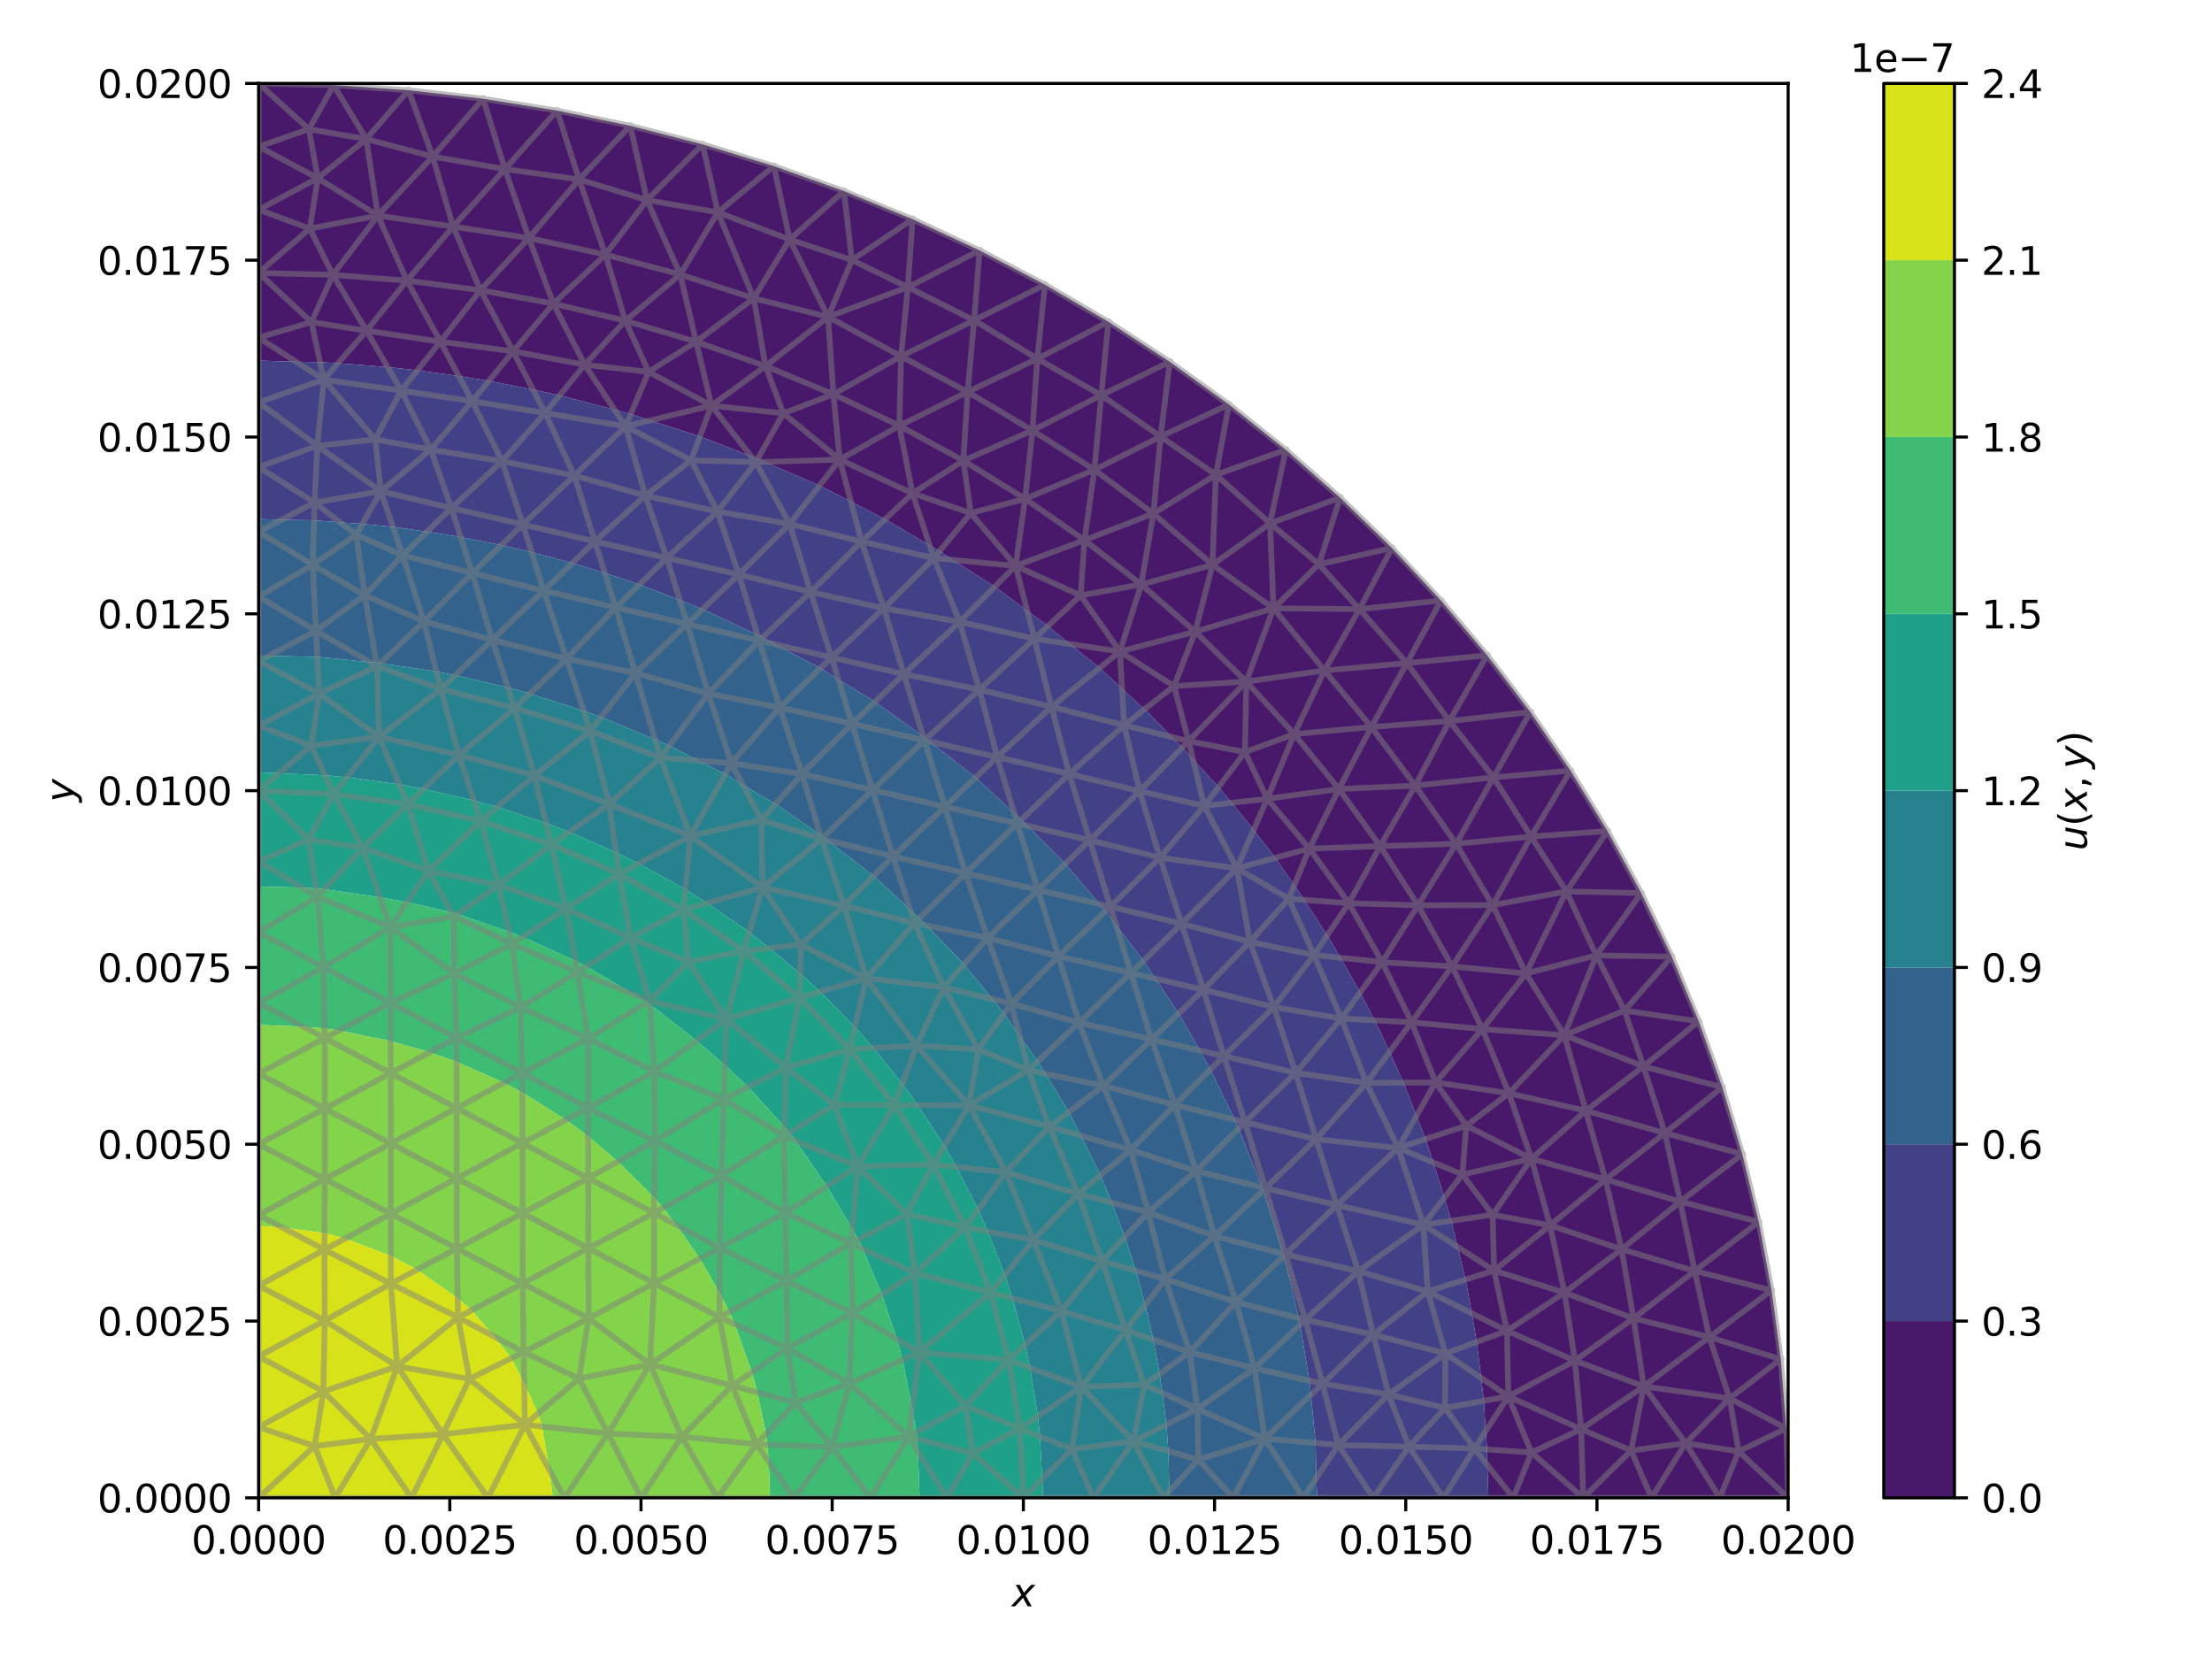 <?xml version="1.0" encoding="utf-8" standalone="no"?>
<!DOCTYPE svg PUBLIC "-//W3C//DTD SVG 1.1//EN"
  "http://www.w3.org/Graphics/SVG/1.1/DTD/svg11.dtd">
<svg xmlns:xlink="http://www.w3.org/1999/xlink" width="576pt" height="432pt" viewBox="0 0 576 432" xmlns="http://www.w3.org/2000/svg" version="1.1">
 <defs>
  <style type="text/css">*{stroke-linejoin: round; stroke-linecap: butt}</style>
 </defs>
 <g id="figure_1">
  <g id="patch_1">
   <path d="M 0 432 
L 576 432 
L 576 0 
L 0 0 
z
" style="fill: #ffffff"/>
  </g>
  <g id="axes_1">
   <g id="patch_2">
    <path d="M 67.34 390.04 
L 465.628 390.04 
L 465.628 21.72 
L 67.34 21.72 
z
" style="fill: #ffffff"/>
   </g>
   <g id="TriContourSet_1">
    <path d="M 67.34 93.895 
L 77.098 94.203 
L 83.336 94.303 
L 88.034 94.591 
L 100.928 95.593 
L 108.709 96.434 
L 119.439 97.912 
L 127.292 99.177 
L 138.778 101.442 
L 145.721 102.947 
L 160.032 106.699 
L 164.246 107.826 
L 169.277 109.479 
L 182.271 113.643 
L 195.628 118.842 
L 197.316 119.481 
L 199.113 120.29 
L 213.412 126.434 
L 221.576 130.612 
L 230.491 135.205 
L 242.096 142.024 
L 244.674 143.523 
L 248.12 145.803 
L 259.044 152.766 
L 267.478 159.041 
L 272.902 162.992 
L 278.567 167.698 
L 286.364 173.911 
L 292.182 179.338 
L 298.054 184.674 
L 305.142 191.911 
L 307.893 194.63 
L 310.662 197.765 
L 317.302 204.946 
L 320.723 209.046 
L 326.448 216.077 
L 332.066 223.388 
L 337.033 230.52 
L 339.625 234.328 
L 345.596 243.563 
L 349.076 249.402 
L 354.176 258.451 
L 357.929 265.689 
L 361.863 273.876 
L 365.45 281.926 
L 368.857 290.554 
L 371.235 296.598 
L 373.233 302.713 
L 376.122 311.866 
L 377.933 317.885 
L 379.546 324.697 
L 381.628 333.19 
L 383.272 342.002 
L 384.54 349.44 
L 385.688 358.807 
L 386.396 364.782 
L 386.873 372.666 
L 387.228 377.425 
L 387.291 381.461 
L 387.581 390.04 
L 394.045 390.04 
L 412.268 390.04 
L 430.054 390.04 
L 447.841 390.04 
L 465.628 390.04 
L 465.148 371.967 
L 463.71 353.938 
L 461.317 335.996 
L 457.975 318.184 
L 453.692 300.546 
L 448.478 283.122 
L 442.346 265.957 
L 435.31 249.09 
L 427.388 232.563 
L 418.599 216.415 
L 408.963 200.686 
L 398.504 185.412 
L 387.248 170.632 
L 375.221 156.38 
L 362.452 142.691 
L 348.972 129.598 
L 334.814 117.133 
L 320.011 105.325 
L 304.6 94.203 
L 288.617 83.793 
L 272.101 74.121 
L 255.092 65.211 
L 237.63 57.083 
L 219.758 49.757 
L 201.519 43.25 
L 182.957 37.58 
L 164.116 32.758 
L 145.042 28.797 
L 125.781 25.707 
L 106.379 23.494 
L 86.883 22.164 
L 67.34 21.72 
L 67.34 38.169 
L 67.34 54.617 
L 67.34 71.066 
L 67.34 87.917 
z
" clip-path="url(#p8b30a84c5c)" style="fill: #48186a"/>
    <path d="M 387.581 390.04 
L 387.291 381.461 
L 387.228 377.425 
L 386.873 372.666 
L 386.396 364.782 
L 385.688 358.807 
L 384.54 349.44 
L 383.272 342.002 
L 381.628 333.19 
L 379.546 324.697 
L 377.933 317.885 
L 376.122 311.866 
L 373.233 302.713 
L 371.235 296.598 
L 368.857 290.554 
L 365.45 281.926 
L 361.863 273.876 
L 357.929 265.689 
L 354.176 258.451 
L 349.076 249.402 
L 345.596 243.563 
L 339.625 234.328 
L 337.033 230.52 
L 332.066 223.388 
L 326.448 216.077 
L 320.723 209.046 
L 317.302 204.946 
L 310.662 197.765 
L 307.893 194.63 
L 305.142 191.911 
L 298.054 184.674 
L 292.182 179.338 
L 286.364 173.911 
L 278.567 167.698 
L 272.902 162.992 
L 267.478 159.041 
L 259.044 152.766 
L 248.12 145.803 
L 244.674 143.523 
L 242.096 142.024 
L 230.491 135.205 
L 221.576 130.612 
L 213.412 126.434 
L 199.113 120.29 
L 197.316 119.481 
L 195.628 118.842 
L 182.271 113.643 
L 169.277 109.479 
L 164.246 107.826 
L 160.032 106.699 
L 145.721 102.947 
L 138.778 101.442 
L 127.292 99.177 
L 119.439 97.912 
L 108.709 96.434 
L 100.928 95.593 
L 88.034 94.591 
L 83.336 94.303 
L 77.098 94.203 
L 67.34 93.895 
L 67.34 104.769 
L 67.34 121.621 
L 67.34 135.155 
L 73.308 135.354 
L 81.77 135.483 
L 88.555 136.022 
L 94.356 136.425 
L 102.328 137.207 
L 111.191 138.437 
L 119.947 139.84 
L 130.54 141.962 
L 138.421 143.792 
L 149.054 146.608 
L 157.489 149.21 
L 166.512 152.2 
L 177.021 156.268 
L 182.946 158.642 
L 197.24 165.332 
L 198.602 165.977 
L 201.912 167.805 
L 213.631 174.002 
L 218.291 176.909 
L 227.832 182.746 
L 240.385 191.775 
L 241.194 192.34 
L 242.152 193.125 
L 254.056 202.455 
L 264.089 211.724 
L 265.992 213.411 
L 267.577 215.056 
L 277.392 224.905 
L 286.323 235.433 
L 287.909 237.253 
L 290.644 240.949 
L 297.775 250.169 
L 300.879 254.84 
L 306.903 263.899 
L 312.407 273.544 
L 315.178 278.508 
L 321.478 291.555 
L 322.532 293.849 
L 328.649 309.206 
L 328.934 309.981 
L 334.168 326.475 
L 334.306 326.977 
L 338.215 343.229 
L 338.539 344.94 
L 340.96 359.525 
L 341.36 363.197 
L 342.577 375.759 
L 342.762 384.922 
L 342.963 390.04 
L 357.599 390.04 
L 375.822 390.04 
z
" clip-path="url(#p8b30a84c5c)" style="fill: #424086"/>
    <path d="M 342.963 390.04 
L 342.762 384.922 
L 342.577 375.759 
L 341.36 363.197 
L 340.96 359.525 
L 338.539 344.94 
L 338.215 343.229 
L 334.306 326.977 
L 334.168 326.475 
L 328.934 309.981 
L 328.649 309.206 
L 322.532 293.849 
L 321.478 291.555 
L 315.178 278.508 
L 312.407 273.544 
L 306.903 263.899 
L 300.879 254.84 
L 297.775 250.169 
L 290.644 240.949 
L 287.909 237.253 
L 286.323 235.433 
L 277.392 224.905 
L 267.577 215.056 
L 265.992 213.411 
L 264.089 211.724 
L 254.056 202.455 
L 242.152 193.125 
L 241.194 192.34 
L 240.385 191.775 
L 227.832 182.746 
L 218.291 176.909 
L 213.631 174.002 
L 201.912 167.805 
L 198.602 165.977 
L 197.24 165.332 
L 182.946 158.642 
L 177.021 156.268 
L 166.512 152.2 
L 157.489 149.21 
L 149.054 146.608 
L 138.421 143.792 
L 130.54 141.962 
L 119.947 139.84 
L 111.191 138.437 
L 102.328 137.207 
L 94.356 136.425 
L 88.555 136.022 
L 81.77 135.483 
L 73.308 135.354 
L 67.34 135.155 
L 67.34 138.473 
L 67.34 155.325 
L 67.34 170.682 
L 69.969 170.784 
L 82.628 171.043 
L 96.325 172.42 
L 98.026 172.544 
L 99.044 172.689 
L 113.639 174.858 
L 118.53 175.835 
L 132.259 179.038 
L 137.998 180.599 
L 152.006 185.135 
L 156.556 186.708 
L 170.572 192.566 
L 174.32 194.165 
L 181.747 198.067 
L 188.846 201.545 
L 193.434 204.381 
L 201.962 209.347 
L 213.636 217.446 
L 214.429 217.981 
L 215.481 218.829 
L 227.497 228.073 
L 237.011 236.91 
L 239.441 239.064 
L 241.259 240.995 
L 251.062 251.137 
L 258.393 260.163 
L 261.456 263.953 
L 265.51 269.828 
L 270.25 276.35 
L 272.237 279.593 
L 278.293 289.553 
L 281.472 295.74 
L 286.552 306.04 
L 289.514 313.188 
L 292.909 322.092 
L 295.768 330.883 
L 298.214 339.823 
L 300.355 348.877 
L 301.957 357.714 
L 302.692 362.743 
L 303.72 370.964 
L 304.252 377.888 
L 304.477 388.355 
L 304.545 390.04 
L 321.153 390.04 
L 339.376 390.04 
z
" clip-path="url(#p8b30a84c5c)" style="fill: #33638d"/>
    <path d="M 304.545 390.04 
L 304.477 388.355 
L 304.252 377.888 
L 303.72 370.964 
L 302.692 362.743 
L 301.957 357.714 
L 300.355 348.877 
L 298.214 339.823 
L 295.768 330.883 
L 292.909 322.092 
L 289.514 313.188 
L 286.552 306.04 
L 281.472 295.74 
L 278.293 289.553 
L 272.237 279.593 
L 270.25 276.35 
L 265.51 269.828 
L 261.456 263.953 
L 258.393 260.163 
L 251.062 251.137 
L 241.259 240.995 
L 239.441 239.064 
L 237.011 236.91 
L 227.497 228.073 
L 215.481 218.829 
L 214.429 217.981 
L 213.636 217.446 
L 201.962 209.347 
L 193.434 204.381 
L 188.846 201.545 
L 181.747 198.067 
L 174.32 194.165 
L 170.572 192.566 
L 156.556 186.708 
L 152.006 185.135 
L 137.998 180.599 
L 132.259 179.038 
L 118.53 175.835 
L 113.639 174.858 
L 99.044 172.689 
L 98.026 172.544 
L 96.325 172.42 
L 82.628 171.043 
L 69.969 170.784 
L 67.34 170.682 
L 67.34 172.176 
L 67.34 189.028 
L 67.34 201.132 
L 72.65 201.348 
L 84.619 201.892 
L 90.344 202.388 
L 103.989 204.26 
L 110.325 205.431 
L 123.387 208.457 
L 129.475 210.147 
L 142.189 214.353 
L 148.223 216.637 
L 160.403 221.964 
L 166.365 224.87 
L 178.477 231.583 
L 184.138 235.17 
L 195.135 242.712 
L 200.416 246.894 
L 208.344 253.539 
L 213.594 258.231 
L 222.62 267.44 
L 227.461 272.888 
L 234.969 282.249 
L 238.989 287.757 
L 245.899 298.418 
L 249.031 303.868 
L 254.717 314.986 
L 257.257 320.681 
L 261.644 332.019 
L 263.661 338.079 
L 266.932 350.153 
L 268.24 356.18 
L 270.262 368.784 
L 270.797 374.061 
L 271.385 385.129 
L 271.618 390.04 
L 284.707 390.04 
L 302.93 390.04 
z
" clip-path="url(#p8b30a84c5c)" style="fill: #26828e"/>
    <path d="M 271.618 390.04 
L 271.385 385.129 
L 270.797 374.061 
L 270.262 368.784 
L 268.24 356.18 
L 266.932 350.153 
L 263.661 338.079 
L 261.644 332.019 
L 257.257 320.681 
L 254.717 314.986 
L 249.031 303.868 
L 245.899 298.418 
L 238.989 287.757 
L 234.969 282.249 
L 227.461 272.888 
L 222.62 267.44 
L 213.594 258.231 
L 208.344 253.539 
L 200.416 246.894 
L 195.135 242.712 
L 184.138 235.17 
L 178.477 231.583 
L 166.365 224.87 
L 160.403 221.964 
L 148.223 216.637 
L 142.189 214.353 
L 129.475 210.147 
L 123.387 208.457 
L 110.325 205.431 
L 103.989 204.26 
L 90.344 202.388 
L 84.619 201.892 
L 72.65 201.348 
L 67.34 201.132 
L 67.34 205.88 
L 67.34 224.296 
L 67.34 230.867 
L 78.7 231.141 
L 82.291 231.313 
L 84.476 231.53 
L 98.95 233.678 
L 106.035 234.928 
L 117.607 237.598 
L 119.102 238.022 
L 132.574 242.614 
L 136.057 243.974 
L 149.815 250.198 
L 152.67 251.646 
L 165.271 259.067 
L 168.487 260.995 
L 169.191 261.483 
L 181.403 271.004 
L 188.75 277.338 
L 194.79 283.021 
L 204.232 293.342 
L 205.592 294.92 
L 207.139 297.03 
L 215.28 308.88 
L 221.937 319.948 
L 223.513 322.742 
L 224.637 325.154 
L 229.626 337.054 
L 233.545 348.704 
L 235.061 354.077 
L 237.533 366.9 
L 238.638 372.992 
L 238.824 374.668 
L 239.02 377.947 
L 239.464 390.04 
L 246.57 390.04 
L 266.484 390.04 
z
" clip-path="url(#p8b30a84c5c)" style="fill: #1fa088"/>
    <path d="M 239.464 390.04 
L 239.02 377.947 
L 238.824 374.668 
L 238.638 372.992 
L 237.533 366.9 
L 235.061 354.077 
L 233.545 348.704 
L 229.626 337.054 
L 224.637 325.154 
L 223.513 322.742 
L 221.937 319.948 
L 215.28 308.88 
L 207.139 297.03 
L 205.592 294.92 
L 204.232 293.342 
L 194.79 283.021 
L 188.75 277.338 
L 181.403 271.004 
L 169.191 261.483 
L 168.487 260.995 
L 165.271 259.067 
L 152.67 251.646 
L 149.815 250.198 
L 136.057 243.974 
L 132.574 242.614 
L 119.102 238.022 
L 117.607 237.598 
L 106.035 234.928 
L 98.95 233.678 
L 84.476 231.53 
L 82.291 231.313 
L 78.7 231.141 
L 67.34 230.867 
L 67.34 242.712 
L 67.34 261.128 
L 67.34 266.888 
L 79.029 267.366 
L 84.51 267.782 
L 88.224 268.344 
L 101.71 271.104 
L 111.88 274.015 
L 118.88 276.494 
L 131.222 281.956 
L 136.013 284.498 
L 147.351 291.601 
L 153.141 295.895 
L 160.883 302.465 
L 170.352 311.899 
L 172.706 314.524 
L 176.048 318.914 
L 182.227 327.741 
L 187.377 336.715 
L 189.909 341.583 
L 191.257 344.758 
L 195.78 357.339 
L 197.211 362.566 
L 199.452 373.444 
L 199.806 376.174 
L 200.177 380.651 
L 200.512 390.04 
L 206.741 390.04 
L 226.655 390.04 
z
" clip-path="url(#p8b30a84c5c)" style="fill: #3fbc73"/>
    <path d="M 67.34 319.181 
L 73.539 319.648 
L 84.507 321.105 
L 89.841 322.524 
L 101.772 327.021 
L 108.586 330.631 
L 119.182 338.059 
L 122.766 341.204 
L 128.669 348.015 
L 133.155 353.682 
L 136.5 360.26 
L 140.081 368.079 
L 141.104 371.453 
L 143.078 382.808 
L 143.965 390.04 
L 146.998 390.04 
L 166.912 390.04 
L 186.826 390.04 
L 200.512 390.04 
L 200.177 380.651 
L 199.806 376.174 
L 199.452 373.444 
L 197.211 362.566 
L 195.78 357.339 
L 191.257 344.758 
L 189.909 341.583 
L 187.377 336.715 
L 182.227 327.741 
L 176.048 318.914 
L 172.706 314.524 
L 170.352 311.899 
L 160.883 302.465 
L 153.141 295.895 
L 147.351 291.601 
L 136.013 284.498 
L 131.222 281.956 
L 118.88 276.494 
L 111.88 274.015 
L 101.71 271.104 
L 88.224 268.344 
L 84.51 267.782 
L 79.029 267.366 
L 67.34 266.888 
L 67.34 279.544 
L 67.34 297.96 
L 67.34 316.376 
z
" clip-path="url(#p8b30a84c5c)" style="fill: #84d44b"/>
    <path d="M 143.965 390.04 
L 143.078 382.808 
L 141.104 371.453 
L 140.081 368.079 
L 136.5 360.26 
L 133.155 353.682 
L 128.669 348.015 
L 122.766 341.204 
L 119.182 338.059 
L 108.586 330.631 
L 101.772 327.021 
L 89.841 322.524 
L 84.507 321.105 
L 73.539 319.648 
L 67.34 319.181 
L 67.34 334.792 
L 67.34 353.208 
L 67.34 371.624 
L 67.34 390.04 
L 87.254 390.04 
L 107.169 390.04 
L 127.083 390.04 
z
" clip-path="url(#p8b30a84c5c)" style="fill: #d8e219"/>
   </g>
   <g id="line2d_1">
    <path d="M 265.525 371.989 
L 266.484 390.04 
M 262.658 354.112 
L 265.525 371.989 
M 257.909 336.581 
L 262.658 354.112 
M 251.325 319.565 
L 257.909 336.581 
M 242.969 303.228 
L 251.325 319.565 
M 232.922 287.726 
L 242.969 303.228 
M 221.28 273.21 
L 232.922 287.726 
M 208.156 259.819 
L 221.28 273.21 
M 193.676 247.682 
L 208.156 259.819 
M 177.978 236.917 
L 193.676 247.682 
M 161.216 227.625 
L 177.978 236.917 
M 143.549 219.898 
L 161.216 227.625 
M 125.148 213.81 
L 143.549 219.898 
M 106.191 209.419 
L 125.148 213.81 
M 86.86 206.767 
L 67.34 205.88 
M 86.86 206.767 
L 106.191 209.419 
M 411.725 372.155 
L 412.268 390.04 
M 410.099 354.326 
L 411.725 372.155 
M 407.394 336.61 
L 410.099 354.326 
M 403.619 319.062 
L 407.394 336.61 
M 398.787 301.737 
L 403.619 319.062 
M 392.911 284.689 
L 398.787 301.737 
M 386.011 267.974 
L 392.911 284.689 
M 378.109 251.642 
L 386.011 267.974 
M 369.229 235.746 
L 378.109 251.642 
M 359.398 220.335 
L 369.229 235.746 
M 348.649 205.459 
L 359.398 220.335 
M 337.015 191.163 
L 348.649 205.459 
M 324.533 177.492 
L 337.015 191.163 
M 311.241 164.491 
L 324.533 177.492 
M 297.181 152.199 
L 311.241 164.491 
M 282.399 140.656 
L 297.181 152.199 
M 266.94 129.897 
L 282.399 140.656 
M 250.853 119.957 
L 266.94 129.897 
M 234.188 110.866 
L 250.853 119.957 
M 216.998 102.654 
L 234.188 110.866 
M 199.338 95.346 
L 216.998 102.654 
M 181.262 88.965 
L 199.338 95.346 
M 162.828 83.532 
L 181.262 88.965 
M 144.094 79.063 
L 162.828 83.532 
M 125.118 75.572 
L 144.094 79.063 
M 105.96 73.071 
L 125.118 75.572 
M 86.68 71.567 
L 67.34 71.066 
M 86.68 71.567 
L 105.96 73.071 
M 465.148 371.967 
L 465.628 390.04 
M 463.71 353.938 
L 465.148 371.967 
M 461.317 335.996 
L 463.71 353.938 
M 457.975 318.184 
L 461.317 335.996 
M 453.692 300.546 
L 457.975 318.184 
M 448.478 283.122 
L 453.692 300.546 
M 442.346 265.957 
L 448.478 283.122 
M 435.31 249.09 
L 442.346 265.957 
M 427.388 232.563 
L 435.31 249.09 
M 418.599 216.415 
L 427.388 232.563 
M 408.963 200.686 
L 418.599 216.415 
M 398.504 185.412 
L 408.963 200.686 
M 387.248 170.632 
L 398.504 185.412 
M 375.221 156.38 
L 387.248 170.632 
M 362.452 142.691 
L 375.221 156.38 
M 348.972 129.598 
L 362.452 142.691 
M 334.814 117.133 
L 348.972 129.598 
M 320.011 105.325 
L 334.814 117.133 
M 304.6 94.203 
L 320.011 105.325 
M 288.617 83.793 
L 304.6 94.203 
M 272.101 74.121 
L 288.617 83.793 
M 255.092 65.211 
L 272.101 74.121 
M 237.63 57.083 
L 255.092 65.211 
M 219.758 49.757 
L 237.63 57.083 
M 201.519 43.25 
L 219.758 49.757 
M 182.957 37.58 
L 201.519 43.25 
M 164.116 32.758 
L 182.957 37.58 
M 145.042 28.797 
L 164.116 32.758 
M 125.781 25.707 
L 145.042 28.797 
M 106.379 23.494 
L 125.781 25.707 
M 86.883 22.164 
L 67.34 21.72 
M 86.883 22.164 
L 106.379 23.494 
M 87.254 390.04 
L 67.34 390.04 
M 107.169 390.04 
L 87.254 390.04 
M 127.083 390.04 
L 107.169 390.04 
M 146.998 390.04 
L 127.083 390.04 
M 166.912 390.04 
L 146.998 390.04 
M 186.826 390.04 
L 166.912 390.04 
M 206.741 390.04 
L 186.826 390.04 
M 226.655 390.04 
L 206.741 390.04 
M 246.57 390.04 
L 266.484 390.04 
M 246.57 390.04 
L 226.655 390.04 
M 284.707 390.04 
L 266.484 390.04 
M 302.93 390.04 
L 284.707 390.04 
M 321.153 390.04 
L 302.93 390.04 
M 339.376 390.04 
L 321.153 390.04 
M 357.599 390.04 
L 339.376 390.04 
M 375.822 390.04 
L 357.599 390.04 
M 394.045 390.04 
L 412.268 390.04 
M 394.045 390.04 
L 375.822 390.04 
M 430.054 390.04 
L 412.268 390.04 
M 447.841 390.04 
L 465.628 390.04 
M 447.841 390.04 
L 430.054 390.04 
M 67.34 371.624 
L 67.34 390.04 
M 67.34 353.208 
L 67.34 371.624 
M 67.34 334.792 
L 67.34 353.208 
M 67.34 316.376 
L 67.34 334.792 
M 67.34 297.96 
L 67.34 316.376 
M 67.34 279.544 
L 67.34 297.96 
M 67.34 261.128 
L 67.34 279.544 
M 67.34 242.712 
L 67.34 261.128 
M 67.34 224.296 
L 67.34 205.88 
M 67.34 224.296 
L 67.34 242.712 
M 67.34 189.028 
L 67.34 205.88 
M 67.34 172.176 
L 67.34 189.028 
M 67.34 155.325 
L 67.34 172.176 
M 67.34 138.473 
L 67.34 155.325 
M 67.34 121.621 
L 67.34 138.473 
M 67.34 104.769 
L 67.34 121.621 
M 67.34 87.917 
L 67.34 71.066 
M 67.34 87.917 
L 67.34 104.769 
M 67.34 54.617 
L 67.34 71.066 
M 67.34 38.169 
L 67.34 21.72 
M 67.34 38.169 
L 67.34 54.617 
M 189.142 265.39 
L 208.156 259.819 
M 189.142 265.39 
L 193.676 247.682 
M 158.332 373.286 
L 146.998 390.04 
M 158.332 373.286 
L 166.912 390.04 
M 84.565 307.032 
L 67.34 316.376 
M 84.565 307.032 
L 67.34 297.96 
M 223.334 303.714 
L 242.969 303.228 
M 223.334 303.714 
L 232.922 287.726 
M 147.411 236.603 
L 161.216 227.625 
M 147.411 236.603 
L 143.549 219.898 
M 196.971 376.066 
L 186.826 390.04 
M 196.971 376.066 
L 206.741 390.04 
M 115.352 373.482 
L 107.169 390.04 
M 115.352 373.482 
L 127.083 390.04 
M 84.555 270.315 
L 67.34 279.544 
M 84.555 270.315 
L 67.34 261.128 
M 238.281 331.547 
L 257.909 336.581 
M 238.281 331.547 
L 251.325 319.565 
M 111.557 226.797 
L 125.148 213.81 
M 111.557 226.797 
L 106.191 209.419 
M 84.559 343.887 
L 67.34 353.208 
M 84.559 343.887 
L 67.34 334.792 
M 236.612 374.091 
L 226.655 390.04 
M 236.612 374.091 
L 246.57 390.04 
M 82.632 233.51 
L 67.34 242.712 
M 82.632 233.51 
L 67.34 224.296 
M 84.226 251.922 
L 67.34 261.128 
M 84.226 251.922 
L 67.34 242.712 
M 84.226 251.922 
L 84.555 270.315 
M 84.226 251.922 
L 82.632 233.51 
M 101.677 261.116 
L 84.555 270.315 
M 101.677 261.116 
L 84.226 251.922 
M 101.738 279.45 
L 84.555 270.315 
M 101.738 279.45 
L 101.677 261.116 
M 118.864 270.272 
L 101.677 261.116 
M 118.864 270.272 
L 101.738 279.45 
M 118.91 288.556 
L 101.738 279.45 
M 118.91 288.556 
L 118.864 270.272 
M 135.999 279.395 
L 118.864 270.272 
M 135.999 279.395 
L 118.91 288.556 
M 136.048 297.658 
L 118.91 288.556 
M 136.048 297.658 
L 135.999 279.395 
M 153.121 288.509 
L 135.999 279.395 
M 153.121 288.509 
L 136.048 297.658 
M 153.171 306.764 
L 136.048 297.658 
M 153.171 306.764 
L 153.121 288.509 
M 136.074 315.925 
L 136.048 297.658 
M 136.074 315.925 
L 153.171 306.764 
M 153.209 325.024 
L 153.171 306.764 
M 153.209 325.024 
L 136.074 315.925 
M 170.299 315.861 
L 153.171 306.764 
M 170.299 315.861 
L 153.209 325.024 
M 170.342 334.121 
L 153.209 325.024 
M 170.342 334.121 
L 170.299 315.861 
M 136.104 334.213 
L 136.074 315.925 
M 136.104 334.213 
L 153.209 325.024 
M 187.422 324.952 
L 170.299 315.861 
M 187.422 324.952 
L 170.342 334.121 
M 187.869 306.095 
L 170.299 315.861 
M 187.869 306.095 
L 187.422 324.952 
M 118.956 325.102 
L 136.074 315.925 
M 118.956 325.102 
L 136.104 334.213 
M 153.181 270.444 
L 135.999 279.395 
M 153.181 270.444 
L 153.121 288.509 
M 187.353 342.97 
L 170.342 334.121 
M 187.353 342.97 
L 187.422 324.952 
M 204.789 333.503 
L 187.422 324.952 
M 204.789 333.503 
L 187.353 342.97 
M 119.268 343.038 
L 136.104 334.213 
M 119.268 343.038 
L 118.956 325.102 
M 136.372 352.094 
L 136.104 334.213 
M 136.372 352.094 
L 119.268 343.038 
M 118.294 253.494 
L 101.677 261.116 
M 118.294 253.494 
L 118.864 270.272 
M 169.252 355.26 
L 158.332 373.286 
M 169.252 355.26 
L 170.342 334.121 
M 169.252 355.26 
L 187.353 342.97 
M 205.03 351.064 
L 187.353 342.97 
M 205.03 351.064 
L 204.789 333.503 
M 170.382 278.998 
L 189.142 265.39 
M 170.382 278.998 
L 153.121 288.509 
M 170.382 278.998 
L 153.181 270.444 
M 169.131 260.598 
L 189.142 265.39 
M 169.131 260.598 
L 153.181 270.444 
M 169.131 260.598 
L 170.382 278.998 
M 188.458 286.237 
L 189.142 265.39 
M 188.458 286.237 
L 187.869 306.095 
M 188.458 286.237 
L 170.382 278.998 
M 221.964 341.929 
L 238.281 331.547 
M 221.964 341.929 
L 204.789 333.503 
M 221.964 341.929 
L 205.03 351.064 
M 221.153 360.251 
L 236.612 374.091 
M 221.153 360.251 
L 205.03 351.064 
M 221.153 360.251 
L 221.964 341.929 
M 239.422 352.142 
L 262.658 354.112 
M 239.422 352.142 
L 257.909 336.581 
M 239.422 352.142 
L 238.281 331.547 
M 239.422 352.142 
L 236.612 374.091 
M 239.422 352.142 
L 221.964 341.929 
M 239.422 352.142 
L 221.153 360.251 
M 101.769 334.266 
L 84.559 343.887 
M 101.769 334.266 
L 118.956 325.102 
M 101.769 334.266 
L 119.268 343.038 
M 101.625 241.421 
L 111.557 226.797 
M 101.625 241.421 
L 82.632 233.51 
M 101.625 241.421 
L 84.226 251.922 
M 101.625 241.421 
L 101.677 261.116 
M 101.625 241.421 
L 118.294 253.494 
M 101.764 297.755 
L 84.565 307.032 
M 101.764 297.755 
L 101.738 279.45 
M 101.764 297.755 
L 118.91 288.556 
M 135.568 262.299 
L 118.864 270.272 
M 135.568 262.299 
L 135.999 279.395 
M 135.568 262.299 
L 153.181 270.444 
M 135.568 262.299 
L 118.294 253.494 
M 204.489 315.802 
L 223.334 303.714 
M 204.489 315.802 
L 187.422 324.952 
M 204.489 315.802 
L 187.869 306.095 
M 204.489 315.802 
L 204.789 333.503 
M 204.166 295.803 
L 223.334 303.714 
M 204.166 295.803 
L 187.869 306.095 
M 204.166 295.803 
L 188.458 286.237 
M 204.166 295.803 
L 204.489 315.802 
M 221.611 323.736 
L 223.334 303.714 
M 221.611 323.736 
L 238.281 331.547 
M 221.611 323.736 
L 204.789 333.503 
M 221.611 323.736 
L 221.964 341.929 
M 221.611 323.736 
L 204.489 315.802 
M 170.55 297.077 
L 153.121 288.509 
M 170.55 297.077 
L 153.171 306.764 
M 170.55 297.077 
L 170.299 315.861 
M 170.55 297.077 
L 187.869 306.095 
M 170.55 297.077 
L 170.382 278.998 
M 170.55 297.077 
L 188.458 286.237 
M 177.52 374.118 
L 166.912 390.04 
M 177.52 374.118 
L 186.826 390.04 
M 177.52 374.118 
L 158.332 373.286 
M 177.52 374.118 
L 196.971 376.066 
M 177.52 374.118 
L 169.252 355.26 
M 136.668 370.981 
L 127.083 390.04 
M 136.668 370.981 
L 146.998 390.04 
M 136.668 370.981 
L 158.332 373.286 
M 136.668 370.981 
L 115.352 373.482 
M 136.668 370.981 
L 136.372 352.094 
M 84.201 362.331 
L 67.34 371.624 
M 84.201 362.331 
L 67.34 353.208 
M 84.201 362.331 
L 84.559 343.887 
M 103.446 355.787 
L 115.352 373.482 
M 103.446 355.787 
L 84.559 343.887 
M 103.446 355.787 
L 119.268 343.038 
M 103.446 355.787 
L 101.769 334.266 
M 103.446 355.787 
L 84.201 362.331 
M 84.55 288.694 
L 67.34 297.96 
M 84.55 288.694 
L 67.34 279.544 
M 84.55 288.694 
L 84.565 307.032 
M 84.55 288.694 
L 84.555 270.315 
M 84.55 288.694 
L 101.738 279.45 
M 84.55 288.694 
L 101.764 297.755 
M 118.934 306.83 
L 118.91 288.556 
M 118.934 306.83 
L 136.048 297.658 
M 118.934 306.83 
L 136.074 315.925 
M 118.934 306.83 
L 118.956 325.102 
M 118.934 306.83 
L 101.764 297.755 
M 153.266 343.288 
L 153.209 325.024 
M 153.266 343.288 
L 170.342 334.121 
M 153.266 343.288 
L 136.104 334.213 
M 153.266 343.288 
L 136.372 352.094 
M 153.266 343.288 
L 169.252 355.26 
M 101.776 316.045 
L 84.565 307.032 
M 101.776 316.045 
L 118.956 325.102 
M 101.776 316.045 
L 101.769 334.266 
M 101.776 316.045 
L 101.764 297.755 
M 101.776 316.045 
L 118.934 306.83 
M 84.489 325.429 
L 67.34 334.792 
M 84.489 325.429 
L 67.34 316.376 
M 84.489 325.429 
L 84.565 307.032 
M 84.489 325.429 
L 84.559 343.887 
M 84.489 325.429 
L 101.769 334.266 
M 84.489 325.429 
L 101.776 316.045 
M 96.557 374.706 
L 87.254 390.04 
M 96.557 374.706 
L 107.169 390.04 
M 96.557 374.706 
L 115.352 373.482 
M 96.557 374.706 
L 84.201 362.331 
M 96.557 374.706 
L 103.446 355.787 
M 150.335 253.145 
L 147.411 236.603 
M 150.335 253.145 
L 153.181 270.444 
M 150.335 253.145 
L 169.131 260.598 
M 150.335 253.145 
L 135.568 262.299 
M 129.867 230.472 
L 143.549 219.898 
M 129.867 230.472 
L 125.148 213.81 
M 129.867 230.472 
L 147.411 236.603 
M 129.867 230.472 
L 111.557 226.797 
M 190.662 360.811 
L 196.971 376.066 
M 190.662 360.811 
L 187.353 342.97 
M 190.662 360.811 
L 169.252 355.26 
M 190.662 360.811 
L 205.03 351.064 
M 190.662 360.811 
L 177.52 374.118 
M 204.64 278.017 
L 221.28 273.21 
M 204.64 278.017 
L 208.156 259.819 
M 204.64 278.017 
L 189.142 265.39 
M 204.64 278.017 
L 188.458 286.237 
M 204.64 278.017 
L 204.166 295.803 
M 216.698 376.813 
L 206.741 390.04 
M 216.698 376.813 
L 226.655 390.04 
M 216.698 376.813 
L 196.971 376.066 
M 216.698 376.813 
L 236.612 374.091 
M 216.698 376.813 
L 221.153 360.251 
M 251.39 366.075 
L 265.525 371.989 
M 251.39 366.075 
L 262.658 354.112 
M 251.39 366.075 
L 236.612 374.091 
M 251.39 366.075 
L 239.422 352.142 
M 94.491 220.773 
L 106.191 209.419 
M 94.491 220.773 
L 86.86 206.767 
M 94.491 220.773 
L 111.557 226.797 
M 94.491 220.773 
L 82.632 233.51 
M 94.491 220.773 
L 101.625 241.421 
M 150.778 358.982 
L 158.332 373.286 
M 150.778 358.982 
L 136.372 352.094 
M 150.778 358.982 
L 169.252 355.26 
M 150.778 358.982 
L 136.668 370.981 
M 150.778 358.982 
L 153.266 343.288 
M 122.221 359.076 
L 115.352 373.482 
M 122.221 359.076 
L 119.268 343.038 
M 122.221 359.076 
L 136.372 352.094 
M 122.221 359.076 
L 136.668 370.981 
M 122.221 359.076 
L 103.446 355.787 
M 217.269 287.694 
L 232.922 287.726 
M 217.269 287.694 
L 221.28 273.21 
M 217.269 287.694 
L 223.334 303.714 
M 217.269 287.694 
L 204.166 295.803 
M 217.269 287.694 
L 204.64 278.017 
M 164.222 244.229 
L 177.978 236.917 
M 164.222 244.229 
L 161.216 227.625 
M 164.222 244.229 
L 147.411 236.603 
M 164.222 244.229 
L 169.131 260.598 
M 164.222 244.229 
L 150.335 253.145 
M 133.279 245.778 
L 147.411 236.603 
M 133.279 245.778 
L 118.294 253.494 
M 133.279 245.778 
L 135.568 262.299 
M 133.279 245.778 
L 150.335 253.145 
M 133.279 245.778 
L 129.867 230.472 
M 81.918 376.559 
L 67.34 390.04 
M 81.918 376.559 
L 87.254 390.04 
M 81.918 376.559 
L 67.34 371.624 
M 81.918 376.559 
L 84.201 362.331 
M 81.918 376.559 
L 96.557 374.706 
M 236.143 316.142 
L 251.325 319.565 
M 236.143 316.142 
L 242.969 303.228 
M 236.143 316.142 
L 223.334 303.714 
M 236.143 316.142 
L 238.281 331.547 
M 236.143 316.142 
L 221.611 323.736 
M 179.261 250.487 
L 193.676 247.682 
M 179.261 250.487 
L 177.978 236.917 
M 179.261 250.487 
L 189.142 265.39 
M 179.261 250.487 
L 169.131 260.598 
M 179.261 250.487 
L 164.222 244.229 
M 118.199 238.655 
L 111.557 226.797 
M 118.199 238.655 
L 118.294 253.494 
M 118.199 238.655 
L 101.625 241.421 
M 118.199 238.655 
L 129.867 230.472 
M 118.199 238.655 
L 133.279 245.778 
M 207.209 365.246 
L 196.971 376.066 
M 207.209 365.246 
L 205.03 351.064 
M 207.209 365.246 
L 221.153 360.251 
M 207.209 365.246 
L 190.662 360.811 
M 207.209 365.246 
L 216.698 376.813 
M 253.316 378.447 
L 266.484 390.04 
M 253.316 378.447 
L 265.525 371.989 
M 253.316 378.447 
L 246.57 390.04 
M 253.316 378.447 
L 236.612 374.091 
M 253.316 378.447 
L 251.39 366.075 
M 80.318 218.596 
L 67.34 205.88 
M 80.318 218.596 
L 86.86 206.767 
M 80.318 218.596 
L 67.34 224.296 
M 80.318 218.596 
L 82.632 233.51 
M 80.318 218.596 
L 94.491 220.773 
M 81.423 147.083 
L 67.34 155.325 
M 81.423 147.083 
L 67.34 138.473 
M 329.336 374.619 
L 321.153 390.04 
M 329.336 374.619 
L 339.376 390.04 
M 237.602 128.465 
L 250.853 119.957 
M 237.602 128.465 
L 234.188 110.866 
M 351.246 235.182 
L 369.229 235.746 
M 351.246 235.182 
L 359.398 220.335 
M 185.253 105.62 
L 199.338 95.346 
M 185.253 105.62 
L 181.262 88.965 
M 291.625 169.664 
L 311.241 164.491 
M 291.625 169.664 
L 297.181 152.199 
M 373.807 281.857 
L 392.911 284.689 
M 373.807 281.857 
L 386.011 267.974 
M 198.55 231.084 
L 193.676 247.682 
M 198.55 231.084 
L 177.978 236.917 
M 238.685 272.303 
L 232.922 287.726 
M 238.685 272.303 
L 221.28 273.21 
M 158.599 209.398 
L 161.216 227.625 
M 158.599 209.398 
L 143.549 219.898 
M 261.945 305.232 
L 251.325 319.565 
M 261.945 305.232 
L 242.969 303.228 
M 133.608 91.482 
L 144.094 79.063 
M 133.608 91.482 
L 125.118 75.572 
M 389.073 330.859 
L 407.394 336.61 
M 389.073 330.859 
L 403.619 319.062 
M 119.485 196.596 
L 125.148 213.81 
M 119.485 196.596 
L 106.191 209.419 
M 276.39 341.393 
L 262.658 354.112 
M 276.39 341.393 
L 257.909 336.581 
M 329.972 208.003 
L 348.649 205.459 
M 329.972 208.003 
L 337.015 191.163 
M 264.462 147.356 
L 282.399 140.656 
M 264.462 147.356 
L 266.94 129.897 
M 82.635 116.098 
L 67.34 121.621 
M 82.635 116.098 
L 67.34 104.769 
M 366.902 376.712 
L 357.599 390.04 
M 366.902 376.712 
L 375.822 390.04 
M 83.122 180.602 
L 67.34 189.028 
M 83.122 180.602 
L 67.34 172.176 
M 295.162 375.31 
L 284.707 390.04 
M 295.162 375.31 
L 302.93 390.04 
M 95.435 86.12 
L 105.96 73.071 
M 95.435 86.12 
L 86.68 71.567 
M 392.75 363.626 
L 411.725 372.155 
M 392.75 363.626 
L 410.099 354.326 
M 139.148 201.956 
L 143.549 219.898 
M 139.148 201.956 
L 125.148 213.81 
M 139.148 201.956 
L 158.599 209.398 
M 139.148 201.956 
L 119.485 196.596 
M 134.016 184.382 
L 119.485 196.596 
M 134.016 184.382 
L 139.148 201.956 
M 114.782 179.415 
L 119.485 196.596 
M 114.782 179.415 
L 134.016 184.382 
M 128.177 166.622 
L 134.016 184.382 
M 128.177 166.622 
L 114.782 179.415 
M 147.549 171.528 
L 134.016 184.382 
M 147.549 171.528 
L 128.177 166.622 
M 141.57 153.816 
L 128.177 166.622 
M 141.57 153.816 
L 147.549 171.528 
M 160.319 158.21 
L 147.549 171.528 
M 160.319 158.21 
L 141.57 153.816 
M 154.901 140.978 
L 141.57 153.816 
M 154.901 140.978 
L 160.319 158.21 
M 173.629 145.293 
L 160.319 158.21 
M 173.629 145.293 
L 154.901 140.978 
M 178.941 162.478 
L 160.319 158.21 
M 178.941 162.478 
L 173.629 145.293 
M 136.156 136.583 
L 141.57 153.816 
M 136.156 136.583 
L 154.901 140.978 
M 192.377 149.606 
L 173.629 145.293 
M 192.377 149.606 
L 178.941 162.478 
M 197.702 166.826 
L 178.941 162.478 
M 197.702 166.826 
L 192.377 149.606 
M 149.548 123.829 
L 154.901 140.978 
M 149.548 123.829 
L 136.156 136.583 
M 184.427 180.604 
L 178.941 162.478 
M 184.427 180.604 
L 197.702 166.826 
M 203.06 184.225 
L 197.702 166.826 
M 203.06 184.225 
L 184.427 180.604 
M 216.525 171.202 
L 197.702 166.826 
M 216.525 171.202 
L 203.06 184.225 
M 221.865 188.466 
L 203.06 184.225 
M 221.865 188.466 
L 216.525 171.202 
M 235.36 175.529 
L 216.525 171.202 
M 235.36 175.529 
L 221.865 188.466 
M 240.7 192.794 
L 221.865 188.466 
M 240.7 192.794 
L 235.36 175.529 
M 227.197 205.718 
L 221.865 188.466 
M 227.197 205.718 
L 240.7 192.794 
M 246.051 210.078 
L 240.7 192.794 
M 246.051 210.078 
L 227.197 205.718 
M 232.531 223.006 
L 227.197 205.718 
M 232.531 223.006 
L 246.051 210.078 
M 251.4 227.368 
L 246.051 210.078 
M 251.4 227.368 
L 232.531 223.006 
M 264.915 214.441 
L 246.051 210.078 
M 264.915 214.441 
L 251.4 227.368 
M 270.266 231.724 
L 251.4 227.368 
M 270.266 231.724 
L 264.915 214.441 
M 283.771 218.801 
L 264.915 214.441 
M 283.771 218.801 
L 270.266 231.724 
M 289.134 236.082 
L 270.266 231.724 
M 289.134 236.082 
L 283.771 218.801 
M 275.621 249.005 
L 270.266 231.724 
M 275.621 249.005 
L 289.134 236.082 
M 294.494 253.365 
L 289.134 236.082 
M 294.494 253.365 
L 275.621 249.005 
M 280.975 266.296 
L 275.621 249.005 
M 280.975 266.296 
L 294.494 253.365 
M 299.849 270.646 
L 294.494 253.365 
M 299.849 270.646 
L 280.975 266.296 
M 313.359 257.725 
L 294.494 253.365 
M 313.359 257.725 
L 299.849 270.646 
M 318.703 274.997 
L 299.849 270.646 
M 318.703 274.997 
L 313.359 257.725 
M 305.92 287.73 
L 299.849 270.646 
M 305.92 287.73 
L 318.703 274.997 
M 324.168 292.216 
L 318.703 274.997 
M 324.168 292.216 
L 305.92 287.73 
M 311.436 304.927 
L 305.92 287.73 
M 311.436 304.927 
L 324.168 292.216 
M 329.529 309.424 
L 324.168 292.216 
M 329.529 309.424 
L 311.436 304.927 
M 316.231 321.873 
L 311.436 304.927 
M 316.231 321.873 
L 329.529 309.424 
M 334.688 326.609 
L 329.529 309.424 
M 334.688 326.609 
L 316.231 321.873 
M 348.107 313.794 
L 329.529 309.424 
M 348.107 313.794 
L 334.688 326.609 
M 321.834 339.043 
L 316.231 321.873 
M 321.834 339.043 
L 334.688 326.609 
M 339.882 343.656 
L 334.688 326.609 
M 339.882 343.656 
L 321.834 339.043 
M 255.037 179.597 
L 235.36 175.529 
M 255.037 179.597 
L 240.7 192.794 
M 278.424 201.53 
L 264.915 214.441 
M 278.424 201.53 
L 283.771 218.801 
M 337.394 279.374 
L 318.703 274.997 
M 337.394 279.374 
L 324.168 292.216 
M 190.423 198.738 
L 184.427 180.604 
M 190.423 198.738 
L 203.06 184.225 
M 298.982 315.662 
L 311.436 304.927 
M 298.982 315.662 
L 316.231 321.873 
M 238.121 240.355 
L 232.531 223.006 
M 238.121 240.355 
L 251.4 227.368 
M 296.762 206.023 
L 283.771 218.801 
M 296.762 206.023 
L 278.424 201.53 
M 110.374 161.841 
L 114.782 179.415 
M 110.374 161.841 
L 128.177 166.622 
M 230.153 158.388 
L 216.525 171.202 
M 230.153 158.388 
L 235.36 175.529 
M 130.738 120.11 
L 136.156 136.583 
M 130.738 120.11 
L 149.548 123.829 
M 117.531 132.281 
L 136.156 136.583 
M 117.531 132.281 
L 130.738 120.11 
M 112.184 117.062 
L 130.738 120.11 
M 112.184 117.062 
L 117.531 132.281 
M 186.823 133.208 
L 173.629 145.293 
M 186.823 133.208 
L 192.377 149.606 
M 205.62 136.425 
L 192.377 149.606 
M 205.62 136.425 
L 186.823 133.208 
M 153.717 190.359 
L 158.599 209.398 
M 153.717 190.359 
L 139.148 201.956 
M 153.717 190.359 
L 134.016 184.382 
M 153.717 190.359 
L 147.549 171.528 
M 99.167 127.924 
L 82.635 116.098 
M 99.167 127.924 
L 117.531 132.281 
M 99.167 127.924 
L 112.184 117.062 
M 219.785 235.836 
L 198.55 231.084 
M 219.785 235.836 
L 232.531 223.006 
M 219.785 235.836 
L 238.121 240.355 
M 269.102 322.909 
L 257.909 336.581 
M 269.102 322.909 
L 251.325 319.565 
M 269.102 322.909 
L 261.945 305.232 
M 269.102 322.909 
L 276.39 341.393 
M 263.33 261.351 
L 275.621 249.005 
M 263.33 261.351 
L 280.975 266.296 
M 267.782 278.663 
L 280.975 266.296 
M 267.782 278.663 
L 263.33 261.351 
M 179.775 217.694 
L 177.978 236.917 
M 179.775 217.694 
L 161.216 227.625 
M 179.775 217.694 
L 198.55 231.084 
M 179.775 217.694 
L 158.599 209.398 
M 179.775 217.694 
L 190.423 198.738 
M 281.585 361.123 
L 265.525 371.989 
M 281.585 361.123 
L 262.658 354.112 
M 281.585 361.123 
L 276.39 341.393 
M 281.585 361.123 
L 295.162 375.31 
M 293.102 346.401 
L 276.39 341.393 
M 293.102 346.401 
L 281.585 361.123 
M 196.82 120.362 
L 185.253 105.62 
M 196.82 120.362 
L 186.823 133.208 
M 196.82 120.362 
L 205.62 136.425 
M 326.678 356.282 
L 329.336 374.619 
M 326.678 356.282 
L 321.834 339.043 
M 326.678 356.282 
L 339.882 343.656 
M 344.402 360.307 
L 329.336 374.619 
M 344.402 360.307 
L 339.882 343.656 
M 344.402 360.307 
L 326.678 356.282 
M 357.591 347.525 
L 339.882 343.656 
M 357.591 347.525 
L 344.402 360.307 
M 311.768 366.877 
L 329.336 374.619 
M 311.768 366.877 
L 295.162 375.31 
M 311.768 366.877 
L 326.678 356.282 
M 98.705 191.88 
L 106.191 209.419 
M 98.705 191.88 
L 86.86 206.767 
M 98.705 191.88 
L 119.485 196.596 
M 98.705 191.88 
L 83.122 180.602 
M 98.705 191.88 
L 114.782 179.415 
M 292.729 188.855 
L 291.625 169.664 
M 292.729 188.855 
L 278.424 201.53 
M 292.729 188.855 
L 296.762 206.023 
M 309.501 192.984 
L 324.533 177.492 
M 309.501 192.984 
L 296.762 206.023 
M 309.501 192.984 
L 292.729 188.855 
M 141.944 107.54 
L 133.608 91.482 
M 141.944 107.54 
L 149.548 123.829 
M 141.944 107.54 
L 130.738 120.11 
M 162.895 111.02 
L 185.253 105.62 
M 162.895 111.02 
L 149.548 123.829 
M 162.895 111.02 
L 141.944 107.54 
M 280.739 310.896 
L 261.945 305.232 
M 280.739 310.896 
L 298.982 315.662 
M 280.739 310.896 
L 269.102 322.909 
M 104.845 144.6 
L 110.374 161.841 
M 104.845 144.6 
L 117.531 132.281 
M 104.845 144.6 
L 99.167 127.924 
M 225.572 254.732 
L 221.28 273.21 
M 225.572 254.732 
L 208.156 259.819 
M 225.572 254.732 
L 238.685 272.303 
M 225.572 254.732 
L 238.121 240.355 
M 225.572 254.732 
L 219.785 235.836 
M 122.949 149.233 
L 128.177 166.622 
M 122.949 149.233 
L 141.57 153.816 
M 122.949 149.233 
L 136.156 136.583 
M 122.949 149.233 
L 110.374 161.841 
M 122.949 149.233 
L 117.531 132.281 
M 122.949 149.233 
L 104.845 144.6 
M 273.798 184.054 
L 291.625 169.664 
M 273.798 184.054 
L 255.037 179.597 
M 273.798 184.054 
L 278.424 201.53 
M 273.798 184.054 
L 292.729 188.855 
M 269.355 166.312 
L 291.625 169.664 
M 269.355 166.312 
L 264.462 147.356 
M 269.355 166.312 
L 255.037 179.597 
M 269.355 166.312 
L 273.798 184.054 
M 342.692 296.635 
L 324.168 292.216 
M 342.692 296.635 
L 329.529 309.424 
M 342.692 296.635 
L 348.107 313.794 
M 342.692 296.635 
L 337.394 279.374 
M 364.083 298.941 
L 373.807 281.857 
M 364.083 298.941 
L 348.107 313.794 
M 364.083 298.941 
L 342.692 296.635 
M 370.642 318.939 
L 389.073 330.859 
M 370.642 318.939 
L 348.107 313.794 
M 370.642 318.939 
L 364.083 298.941 
M 353.679 331.03 
L 334.688 326.609 
M 353.679 331.03 
L 348.107 313.794 
M 353.679 331.03 
L 339.882 343.656 
M 353.679 331.03 
L 357.591 347.525 
M 353.679 331.03 
L 370.642 318.939 
M 302.044 223.311 
L 283.771 218.801 
M 302.044 223.311 
L 289.134 236.082 
M 302.044 223.311 
L 296.762 206.023 
M 249.862 161.934 
L 264.462 147.356 
M 249.862 161.934 
L 235.36 175.529 
M 249.862 161.934 
L 255.037 179.597 
M 249.862 161.934 
L 230.153 158.388 
M 249.862 161.934 
L 269.355 166.312 
M 243.193 145.335 
L 237.602 128.465 
M 243.193 145.335 
L 264.462 147.356 
M 243.193 145.335 
L 230.153 158.388 
M 243.193 145.335 
L 249.862 161.934 
M 259.655 197.124 
L 240.7 192.794 
M 259.655 197.124 
L 246.051 210.078 
M 259.655 197.124 
L 264.915 214.441 
M 259.655 197.124 
L 255.037 179.597 
M 259.655 197.124 
L 278.424 201.53 
M 259.655 197.124 
L 273.798 184.054 
M 331.704 262.236 
L 313.359 257.725 
M 331.704 262.236 
L 318.703 274.997 
M 331.704 262.236 
L 337.394 279.374 
M 349.282 265.224 
L 337.394 279.374 
M 349.282 265.224 
L 331.704 262.236 
M 325.462 245.259 
L 313.359 257.725 
M 325.462 245.259 
L 331.704 262.236 
M 307.662 240.537 
L 289.134 236.082 
M 307.662 240.537 
L 294.494 253.365 
M 307.662 240.537 
L 313.359 257.725 
M 307.662 240.537 
L 302.044 223.311 
M 307.662 240.537 
L 325.462 245.259 
M 322.071 226.104 
L 329.972 208.003 
M 322.071 226.104 
L 302.044 223.311 
M 322.071 226.104 
L 325.462 245.259 
M 322.071 226.104 
L 307.662 240.537 
M 287.291 282.739 
L 280.975 266.296 
M 287.291 282.739 
L 299.849 270.646 
M 287.291 282.739 
L 305.92 287.73 
M 287.291 282.739 
L 267.782 278.663 
M 211.097 154.176 
L 192.377 149.606 
M 211.097 154.176 
L 197.702 166.826 
M 211.097 154.176 
L 216.525 171.202 
M 211.097 154.176 
L 230.153 158.388 
M 211.097 154.176 
L 205.62 136.425 
M 208.829 201.548 
L 203.06 184.225 
M 208.829 201.548 
L 221.865 188.466 
M 208.829 201.548 
L 227.197 205.718 
M 208.829 201.548 
L 190.423 198.738 
M 257.191 244.243 
L 251.4 227.368 
M 257.191 244.243 
L 270.266 231.724 
M 257.191 244.243 
L 275.621 249.005 
M 257.191 244.243 
L 238.121 240.355 
M 257.191 244.243 
L 263.33 261.351 
M 165.453 175.266 
L 147.549 171.528 
M 165.453 175.266 
L 160.319 158.21 
M 165.453 175.266 
L 178.941 162.478 
M 165.453 175.266 
L 184.427 180.604 
M 165.453 175.266 
L 153.717 190.359 
M 213.94 218.451 
L 198.55 231.084 
M 213.94 218.451 
L 227.197 205.718 
M 213.94 218.451 
L 232.531 223.006 
M 213.94 218.451 
L 219.785 235.836 
M 213.94 218.451 
L 208.829 201.548 
M 168.027 129.053 
L 154.901 140.978 
M 168.027 129.053 
L 173.629 145.293 
M 168.027 129.053 
L 149.548 123.829 
M 168.027 129.053 
L 186.823 133.208 
M 168.027 129.053 
L 162.895 111.02 
M 82.278 164.267 
L 67.34 172.176 
M 82.278 164.267 
L 67.34 155.325 
M 82.278 164.267 
L 81.423 147.083 
M 82.278 164.267 
L 83.122 180.602 
M 380.797 305.831 
L 398.787 301.737 
M 380.797 305.831 
L 364.083 298.941 
M 380.797 305.831 
L 370.642 318.939 
M 371.77 336.276 
L 389.073 330.859 
M 371.77 336.276 
L 357.591 347.525 
M 371.77 336.276 
L 370.642 318.939 
M 371.77 336.276 
L 353.679 331.03 
M 376.366 352.445 
L 392.75 363.626 
M 376.366 352.445 
L 357.591 347.525 
M 376.366 352.445 
L 371.77 336.276 
M 114.679 88.977 
L 125.118 75.572 
M 114.679 88.977 
L 105.96 73.071 
M 114.679 88.977 
L 133.608 91.482 
M 114.679 88.977 
L 95.435 86.12 
M 355.814 282.005 
L 373.807 281.857 
M 355.814 282.005 
L 337.394 279.374 
M 355.814 282.005 
L 342.692 296.635 
M 355.814 282.005 
L 364.083 298.941 
M 355.814 282.005 
L 349.282 265.224 
M 359.893 250.538 
L 378.109 251.642 
M 359.893 250.538 
L 369.229 235.746 
M 359.893 250.538 
L 351.246 235.182 
M 359.893 250.538 
L 349.282 265.224 
M 340.953 220.974 
L 359.398 220.335 
M 340.953 220.974 
L 348.649 205.459 
M 340.953 220.974 
L 351.246 235.182 
M 340.953 220.974 
L 329.972 208.003 
M 340.953 220.974 
L 322.071 226.104 
M 252.349 287.826 
L 242.969 303.228 
M 252.349 287.826 
L 232.922 287.726 
M 252.349 287.826 
L 238.685 272.303 
M 252.349 287.826 
L 261.945 305.232 
M 252.349 287.826 
L 267.782 278.663 
M 348.487 376.268 
L 339.376 390.04 
M 348.487 376.268 
L 357.599 390.04 
M 348.487 376.268 
L 329.336 374.619 
M 348.487 376.268 
L 366.902 376.712 
M 348.487 376.268 
L 344.402 360.307 
M 81.909 130.859 
L 67.34 138.473 
M 81.909 130.859 
L 67.34 121.621 
M 81.909 130.859 
L 81.423 147.083 
M 81.909 130.859 
L 82.635 116.098 
M 81.909 130.859 
L 99.167 127.924 
M 392.407 346.549 
L 410.099 354.326 
M 392.407 346.549 
L 407.394 336.61 
M 392.407 346.549 
L 389.073 330.859 
M 392.407 346.549 
L 392.75 363.626 
M 392.407 346.549 
L 371.77 336.276 
M 392.407 346.549 
L 376.366 352.445 
M 218.68 119.678 
L 234.188 110.866 
M 218.68 119.678 
L 216.998 102.654 
M 218.68 119.678 
L 237.602 128.465 
M 218.68 119.678 
L 205.62 136.425 
M 218.68 119.678 
L 196.82 120.362 
M 224.337 141.039 
L 237.602 128.465 
M 224.337 141.039 
L 230.153 158.388 
M 224.337 141.039 
L 205.62 136.425 
M 224.337 141.039 
L 243.193 145.335 
M 224.337 141.039 
L 211.097 154.176 
M 224.337 141.039 
L 218.68 119.678 
M 367.569 266.207 
L 386.011 267.974 
M 367.569 266.207 
L 378.109 251.642 
M 367.569 266.207 
L 373.807 281.857 
M 367.569 266.207 
L 349.282 265.224 
M 367.569 266.207 
L 355.814 282.005 
M 367.569 266.207 
L 359.893 250.538 
M 104.479 101.717 
L 95.435 86.12 
M 104.479 101.717 
L 112.184 117.062 
M 104.479 101.717 
L 114.679 88.977 
M 171.976 197.311 
L 158.599 209.398 
M 171.976 197.311 
L 184.427 180.604 
M 171.976 197.311 
L 190.423 198.738 
M 171.976 197.311 
L 153.717 190.359 
M 171.976 197.311 
L 179.775 217.694 
M 171.976 197.311 
L 165.453 175.266 
M 98.192 173.504 
L 83.122 180.602 
M 98.192 173.504 
L 114.782 179.415 
M 98.192 173.504 
L 110.374 161.841 
M 98.192 173.504 
L 98.705 191.88 
M 98.192 173.504 
L 82.278 164.267 
M 198.303 213.503 
L 198.55 231.084 
M 198.303 213.503 
L 190.423 198.738 
M 198.303 213.503 
L 179.775 217.694 
M 198.303 213.503 
L 208.829 201.548 
M 198.303 213.503 
L 213.94 218.451 
M 84.312 98.851 
L 67.34 104.769 
M 84.312 98.851 
L 67.34 87.917 
M 84.312 98.851 
L 82.635 116.098 
M 84.312 98.851 
L 95.435 86.12 
M 84.312 98.851 
L 104.479 101.717 
M 383.93 377.193 
L 375.822 390.04 
M 383.93 377.193 
L 394.045 390.04 
M 383.93 377.193 
L 366.902 376.712 
M 383.93 377.193 
L 392.75 363.626 
M 309.814 352.107 
L 321.834 339.043 
M 309.814 352.107 
L 293.102 346.401 
M 309.814 352.107 
L 326.678 356.282 
M 309.814 352.107 
L 311.768 366.877 
M 303.466 333.065 
L 316.231 321.873 
M 303.466 333.065 
L 321.834 339.043 
M 303.466 333.065 
L 298.982 315.662 
M 303.466 333.065 
L 293.102 346.401 
M 303.466 333.065 
L 309.814 352.107 
M 245.743 257.12 
L 238.685 272.303 
M 245.743 257.12 
L 238.121 240.355 
M 245.743 257.12 
L 263.33 261.351 
M 245.743 257.12 
L 225.572 254.732 
M 245.743 257.12 
L 257.191 244.243 
M 342.15 248.674 
L 351.246 235.182 
M 342.15 248.674 
L 331.704 262.236 
M 342.15 248.674 
L 349.282 265.224 
M 342.15 248.674 
L 325.462 245.259 
M 342.15 248.674 
L 359.893 250.538 
M 313.597 209.85 
L 329.972 208.003 
M 313.597 209.85 
L 296.762 206.023 
M 313.597 209.85 
L 309.501 192.984 
M 313.597 209.85 
L 302.044 223.311 
M 313.597 209.85 
L 322.071 226.104 
M 286.963 328.388 
L 276.39 341.393 
M 286.963 328.388 
L 298.982 315.662 
M 286.963 328.388 
L 269.102 322.909 
M 286.963 328.388 
L 293.102 346.401 
M 286.963 328.388 
L 280.739 310.896 
M 286.963 328.388 
L 303.466 333.065 
M 305.715 178.658 
L 324.533 177.492 
M 305.715 178.658 
L 311.241 164.491 
M 305.715 178.658 
L 291.625 169.664 
M 305.715 178.658 
L 292.729 188.855 
M 305.715 178.658 
L 309.501 192.984 
M 297.942 360.58 
L 295.162 375.31 
M 297.942 360.58 
L 281.585 361.123 
M 297.942 360.58 
L 293.102 346.401 
M 297.942 360.58 
L 311.768 366.877 
M 297.942 360.58 
L 309.814 352.107 
M 273.249 293.373 
L 261.945 305.232 
M 273.249 293.373 
L 267.782 278.663 
M 273.249 293.373 
L 280.739 310.896 
M 273.249 293.373 
L 287.291 282.739 
M 273.249 293.373 
L 252.349 287.826 
M 122.939 104.481 
L 133.608 91.482 
M 122.939 104.481 
L 130.738 120.11 
M 122.939 104.481 
L 112.184 117.062 
M 122.939 104.481 
L 141.944 107.54 
M 122.939 104.481 
L 114.679 88.977 
M 122.939 104.481 
L 104.479 101.717 
M 152.269 94.984 
L 162.828 83.532 
M 152.269 94.984 
L 144.094 79.063 
M 152.269 94.984 
L 133.608 91.482 
M 152.269 94.984 
L 141.944 107.54 
M 152.269 94.984 
L 162.895 111.02 
M 361.567 363.113 
L 366.902 376.712 
M 361.567 363.113 
L 344.402 360.307 
M 361.567 363.113 
L 357.591 347.525 
M 361.567 363.113 
L 376.366 352.445 
M 361.567 363.113 
L 348.487 376.268 
M 168.901 96.824 
L 181.262 88.965 
M 168.901 96.824 
L 162.828 83.532 
M 168.901 96.824 
L 185.253 105.62 
M 168.901 96.824 
L 162.895 111.02 
M 168.901 96.824 
L 152.269 94.984 
M 294.421 299.468 
L 305.92 287.73 
M 294.421 299.468 
L 311.436 304.927 
M 294.421 299.468 
L 298.982 315.662 
M 294.421 299.468 
L 280.739 310.896 
M 294.421 299.468 
L 287.291 282.739 
M 294.421 299.468 
L 273.249 293.373 
M 94.992 154.989 
L 81.423 147.083 
M 94.992 154.989 
L 110.374 161.841 
M 94.992 154.989 
L 104.845 144.6 
M 94.992 154.989 
L 82.278 164.267 
M 94.992 154.989 
L 98.192 173.504 
M 279.153 377.346 
L 266.484 390.04 
M 279.153 377.346 
L 265.525 371.989 
M 279.153 377.346 
L 284.707 390.04 
M 279.153 377.346 
L 295.162 375.31 
M 279.153 377.346 
L 281.585 361.123 
M 81.067 194.164 
L 67.34 205.88 
M 81.067 194.164 
L 86.86 206.767 
M 81.067 194.164 
L 67.34 189.028 
M 81.067 194.164 
L 83.122 180.602 
M 81.067 194.164 
L 98.705 191.88 
M 97.71 114.442 
L 82.635 116.098 
M 97.71 114.442 
L 112.184 117.062 
M 97.71 114.442 
L 99.167 127.924 
M 97.71 114.442 
L 104.479 101.717 
M 97.71 114.442 
L 84.312 98.851 
M 388.679 316.332 
L 403.619 319.062 
M 388.679 316.332 
L 398.787 301.737 
M 388.679 316.332 
L 389.073 330.859 
M 388.679 316.332 
L 370.642 318.939 
M 388.679 316.332 
L 380.797 305.831 
M 281.388 155.049 
L 297.181 152.199 
M 281.388 155.049 
L 282.399 140.656 
M 281.388 155.049 
L 291.625 169.664 
M 281.388 155.049 
L 264.462 147.356 
M 281.388 155.049 
L 269.355 166.312 
M 179.963 119.853 
L 185.253 105.62 
M 179.963 119.853 
L 186.823 133.208 
M 179.963 119.853 
L 196.82 120.362 
M 179.963 119.853 
L 162.895 111.02 
M 179.963 119.853 
L 168.027 129.053 
M 208.57 245.941 
L 208.156 259.819 
M 208.57 245.941 
L 193.676 247.682 
M 208.57 245.941 
L 198.55 231.084 
M 208.57 245.941 
L 219.785 235.836 
M 208.57 245.941 
L 225.572 254.732 
M 81.099 83.879 
L 67.34 71.066 
M 81.099 83.879 
L 86.68 71.567 
M 81.099 83.879 
L 67.34 87.917 
M 81.099 83.879 
L 95.435 86.12 
M 81.099 83.879 
L 84.312 98.851 
M 398.791 378.241 
L 412.268 390.04 
M 398.791 378.241 
L 411.725 372.155 
M 398.791 378.241 
L 394.045 390.04 
M 398.791 378.241 
L 392.75 363.626 
M 398.791 378.241 
L 383.93 377.193 
M 335.592 234.031 
L 351.246 235.182 
M 335.592 234.031 
L 325.462 245.259 
M 335.592 234.031 
L 322.071 226.104 
M 335.592 234.031 
L 340.953 220.974 
M 335.592 234.031 
L 342.15 248.674 
M 376.303 366.618 
L 366.902 376.712 
M 376.303 366.618 
L 392.75 363.626 
M 376.303 366.618 
L 376.366 352.445 
M 376.303 366.618 
L 383.93 377.193 
M 376.303 366.618 
L 361.567 363.113 
M 252.78 133.601 
L 266.94 129.897 
M 252.78 133.601 
L 250.853 119.957 
M 252.78 133.601 
L 237.602 128.465 
M 252.78 133.601 
L 264.462 147.356 
M 252.78 133.601 
L 243.193 145.335 
M 312.056 380.101 
L 302.93 390.04 
M 312.056 380.101 
L 321.153 390.04 
M 312.056 380.101 
L 329.336 374.619 
M 312.056 380.101 
L 295.162 375.31 
M 312.056 380.101 
L 311.768 366.877 
M 254.766 273.243 
L 238.685 272.303 
M 254.766 273.243 
L 263.33 261.351 
M 254.766 273.243 
L 267.782 278.663 
M 254.766 273.243 
L 252.349 287.826 
M 254.766 273.243 
L 245.743 257.12 
M 381.829 293.128 
L 398.787 301.737 
M 381.829 293.128 
L 392.911 284.689 
M 381.829 293.128 
L 373.807 281.857 
M 381.829 293.128 
L 364.083 298.941 
M 381.829 293.128 
L 380.797 305.831 
M 324.183 195.838 
L 337.015 191.163 
M 324.183 195.838 
L 324.533 177.492 
M 324.183 195.838 
L 329.972 208.003 
M 324.183 195.838 
L 309.501 192.984 
M 324.183 195.838 
L 313.597 209.85 
M 203.978 107.638 
L 216.998 102.654 
M 203.978 107.638 
L 199.338 95.346 
M 203.978 107.638 
L 185.253 105.62 
M 203.978 107.638 
L 196.82 120.362 
M 203.978 107.638 
L 218.68 119.678 
M 92.742 139.276 
L 81.423 147.083 
M 92.742 139.276 
L 99.167 127.924 
M 92.742 139.276 
L 104.845 144.6 
M 92.742 139.276 
L 81.909 130.859 
M 92.742 139.276 
L 94.992 154.989 
M 438.948 375.795 
L 430.054 390.04 
M 438.948 375.795 
L 447.841 390.04 
M 82.744 46.393 
L 67.34 54.617 
M 82.744 46.393 
L 67.34 38.169 
M 196.276 77.679 
L 199.338 95.346 
M 196.276 77.679 
L 181.262 88.965 
M 315.722 147.085 
L 311.241 164.491 
M 315.722 147.085 
L 297.181 152.199 
M 397.355 253.479 
L 386.011 267.974 
M 397.355 253.479 
L 378.109 251.642 
M 234.627 92.778 
L 234.188 110.866 
M 234.627 92.778 
L 216.998 102.654 
M 412.929 289.233 
L 398.787 301.737 
M 412.929 289.233 
L 392.911 284.689 
M 344.907 174.607 
L 337.015 191.163 
M 344.907 174.607 
L 324.533 177.492 
M 157.646 66.294 
L 162.828 83.532 
M 157.646 66.294 
L 144.094 79.063 
M 284.976 122.328 
L 282.399 140.656 
M 284.976 122.328 
L 266.94 129.897 
M 117.994 59.002 
L 125.118 75.572 
M 117.994 59.002 
L 105.96 73.071 
M 425.36 343.308 
L 410.099 354.326 
M 425.36 343.308 
L 407.394 336.61 
M 379.195 219.725 
L 369.229 235.746 
M 379.195 219.725 
L 359.398 220.335 
M 270.12 93.425 
L 288.617 83.793 
M 270.12 93.425 
L 272.101 74.121 
M 377.429 187.766 
L 398.504 185.412 
M 377.429 187.766 
L 387.248 170.632 
M 437.53 312.9 
L 457.975 318.184 
M 437.53 312.9 
L 453.692 300.546 
M 221.833 67.733 
L 237.63 57.083 
M 221.833 67.733 
L 219.758 49.757 
M 343.451 146.94 
L 362.452 142.691 
M 343.451 146.94 
L 348.972 129.598 
M 423.032 263.158 
L 442.346 265.957 
M 423.032 263.158 
L 435.31 249.09 
M 186.927 55.281 
L 201.519 43.25 
M 186.927 55.281 
L 182.957 37.58 
M 186.927 55.281 
L 196.276 77.679 
M 407.887 232.128 
L 427.388 232.563 
M 407.887 232.128 
L 418.599 216.415 
M 407.887 232.128 
L 397.355 253.479 
M 316.617 123.632 
L 334.814 117.133 
M 316.617 123.632 
L 320.011 105.325 
M 316.617 123.632 
L 315.722 147.085 
M 150.786 46.72 
L 164.116 32.758 
M 150.786 46.72 
L 145.042 28.797 
M 150.786 46.72 
L 157.646 66.294 
M 268.844 112.105 
L 266.94 129.897 
M 268.844 112.105 
L 250.853 119.957 
M 268.844 112.105 
L 284.976 122.328 
M 268.844 112.105 
L 270.12 93.425 
M 251.964 102.057 
L 250.853 119.957 
M 251.964 102.057 
L 234.188 110.866 
M 251.964 102.057 
L 234.627 92.778 
M 251.964 102.057 
L 270.12 93.425 
M 251.964 102.057 
L 268.844 112.105 
M 137.722 61.979 
L 144.094 79.063 
M 137.722 61.979 
L 125.118 75.572 
M 137.722 61.979 
L 157.646 66.294 
M 137.722 61.979 
L 117.994 59.002 
M 137.722 61.979 
L 150.786 46.72 
M 368.52 204.572 
L 359.398 220.335 
M 368.52 204.572 
L 348.649 205.459 
M 368.52 204.572 
L 379.195 219.725 
M 368.52 204.572 
L 377.429 187.766 
M 357.083 189.314 
L 348.649 205.459 
M 357.083 189.314 
L 337.015 191.163 
M 357.083 189.314 
L 344.907 174.607 
M 357.083 189.314 
L 377.429 187.766 
M 357.083 189.314 
L 368.52 204.572 
M 422.249 325.317 
L 407.394 336.61 
M 422.249 325.317 
L 403.619 319.062 
M 422.249 325.317 
L 425.36 343.308 
M 422.249 325.317 
L 437.53 312.9 
M 418.081 307.136 
L 403.619 319.062 
M 418.081 307.136 
L 398.787 301.737 
M 418.081 307.136 
L 412.929 289.233 
M 418.081 307.136 
L 437.53 312.9 
M 418.081 307.136 
L 422.249 325.317 
M 441.295 330.962 
L 461.317 335.996 
M 441.295 330.962 
L 457.975 318.184 
M 441.295 330.962 
L 425.36 343.308 
M 441.295 330.962 
L 437.53 312.9 
M 441.295 330.962 
L 422.249 325.317 
M 286.779 102.913 
L 304.6 94.203 
M 286.779 102.913 
L 288.617 83.793 
M 286.779 102.913 
L 284.976 122.328 
M 286.779 102.913 
L 270.12 93.425 
M 286.779 102.913 
L 268.844 112.105 
M 388.894 202.426 
L 408.963 200.686 
M 388.894 202.426 
L 398.504 185.412 
M 388.894 202.426 
L 379.195 219.725 
M 388.894 202.426 
L 377.429 187.766 
M 388.894 202.426 
L 368.52 204.572 
M 253.645 83.408 
L 272.101 74.121 
M 253.645 83.408 
L 255.092 65.211 
M 253.645 83.408 
L 234.627 92.778 
M 253.645 83.408 
L 270.12 93.425 
M 253.645 83.408 
L 251.964 102.057 
M 433.539 295.044 
L 453.692 300.546 
M 433.539 295.044 
L 448.478 283.122 
M 433.539 295.044 
L 412.929 289.233 
M 433.539 295.044 
L 437.53 312.9 
M 433.539 295.044 
L 418.081 307.136 
M 366.354 172.68 
L 387.248 170.632 
M 366.354 172.68 
L 375.221 156.38 
M 366.354 172.68 
L 344.907 174.607 
M 366.354 172.68 
L 377.429 187.766 
M 366.354 172.68 
L 357.083 189.314 
M 131.476 44.024 
L 145.042 28.797 
M 131.476 44.024 
L 125.781 25.707 
M 131.476 44.024 
L 117.994 59.002 
M 131.476 44.024 
L 150.786 46.72 
M 131.476 44.024 
L 137.722 61.979 
M 445.102 348.183 
L 463.71 353.938 
M 445.102 348.183 
L 461.317 335.996 
M 445.102 348.183 
L 425.36 343.308 
M 445.102 348.183 
L 441.295 330.962 
M 112.666 40.767 
L 125.781 25.707 
M 112.666 40.767 
L 106.379 23.494 
M 112.666 40.767 
L 117.994 59.002 
M 112.666 40.767 
L 131.476 44.024 
M 177.134 71.485 
L 181.262 88.965 
M 177.134 71.485 
L 162.828 83.532 
M 177.134 71.485 
L 196.276 77.679 
M 177.134 71.485 
L 157.646 66.294 
M 177.134 71.485 
L 186.927 55.281 
M 300.329 133.737 
L 297.181 152.199 
M 300.329 133.737 
L 282.399 140.656 
M 300.329 133.737 
L 315.722 147.085 
M 300.329 133.737 
L 284.976 122.328 
M 300.329 133.737 
L 316.617 123.632 
M 388.657 235.7 
L 378.109 251.642 
M 388.657 235.7 
L 369.229 235.746 
M 388.657 235.7 
L 397.355 253.479 
M 388.657 235.7 
L 379.195 219.725 
M 388.657 235.7 
L 407.887 232.128 
M 215.638 82.514 
L 216.998 102.654 
M 215.638 82.514 
L 199.338 95.346 
M 215.638 82.514 
L 196.276 77.679 
M 215.638 82.514 
L 234.627 92.778 
M 215.638 82.514 
L 221.833 67.733 
M 407.349 269.558 
L 392.911 284.689 
M 407.349 269.558 
L 386.011 267.974 
M 407.349 269.558 
L 397.355 253.479 
M 407.349 269.558 
L 412.929 289.233 
M 407.349 269.558 
L 423.032 263.158 
M 331.61 158.404 
L 324.533 177.492 
M 331.61 158.404 
L 311.241 164.491 
M 331.61 158.404 
L 315.722 147.085 
M 331.61 158.404 
L 344.907 174.607 
M 331.61 158.404 
L 343.451 146.94 
M 428.042 361.018 
L 411.725 372.155 
M 428.042 361.018 
L 410.099 354.326 
M 428.042 361.018 
L 438.948 375.795 
M 428.042 361.018 
L 425.36 343.308 
M 428.042 361.018 
L 445.102 348.183 
M 98.4 56.139 
L 105.96 73.071 
M 98.4 56.139 
L 86.68 71.567 
M 98.4 56.139 
L 82.744 46.393 
M 98.4 56.139 
L 117.994 59.002 
M 98.4 56.139 
L 112.666 40.767 
M 168.468 52.105 
L 182.957 37.58 
M 168.468 52.105 
L 164.116 32.758 
M 168.468 52.105 
L 157.646 66.294 
M 168.468 52.105 
L 186.927 55.281 
M 168.468 52.105 
L 150.786 46.72 
M 168.468 52.105 
L 177.134 71.485 
M 205.614 62.354 
L 219.758 49.757 
M 205.614 62.354 
L 201.519 43.25 
M 205.614 62.354 
L 196.276 77.679 
M 205.614 62.354 
L 221.833 67.733 
M 205.614 62.354 
L 186.927 55.281 
M 205.614 62.354 
L 215.638 82.514 
M 415.677 248.8 
L 435.31 249.09 
M 415.677 248.8 
L 427.388 232.563 
M 415.677 248.8 
L 397.355 253.479 
M 415.677 248.8 
L 423.032 263.158 
M 415.677 248.8 
L 407.887 232.128 
M 415.677 248.8 
L 407.349 269.558 
M 330.714 136.278 
L 348.972 129.598 
M 330.714 136.278 
L 334.814 117.133 
M 330.714 136.278 
L 315.722 147.085 
M 330.714 136.278 
L 343.451 146.94 
M 330.714 136.278 
L 316.617 123.632 
M 330.714 136.278 
L 331.61 158.404 
M 302.219 113.69 
L 320.011 105.325 
M 302.219 113.69 
L 304.6 94.203 
M 302.219 113.69 
L 284.976 122.328 
M 302.219 113.69 
L 316.617 123.632 
M 302.219 113.69 
L 286.779 102.913 
M 302.219 113.69 
L 300.329 133.737 
M 398.699 217.847 
L 418.599 216.415 
M 398.699 217.847 
L 408.963 200.686 
M 398.699 217.847 
L 379.195 219.725 
M 398.699 217.847 
L 407.887 232.128 
M 398.699 217.847 
L 388.894 202.426 
M 398.699 217.847 
L 388.657 235.7 
M 95.366 36.209 
L 106.379 23.494 
M 95.366 36.209 
L 86.883 22.164 
M 95.366 36.209 
L 82.744 46.393 
M 95.366 36.209 
L 112.666 40.767 
M 95.366 36.209 
L 98.4 56.139 
M 236.411 74.787 
L 255.092 65.211 
M 236.411 74.787 
L 237.63 57.083 
M 236.411 74.787 
L 234.627 92.778 
M 236.411 74.787 
L 221.833 67.733 
M 236.411 74.787 
L 253.645 83.408 
M 236.411 74.787 
L 215.638 82.514 
M 427.946 277.679 
L 448.478 283.122 
M 427.946 277.679 
L 442.346 265.957 
M 427.946 277.679 
L 412.929 289.233 
M 427.946 277.679 
L 423.032 263.158 
M 427.946 277.679 
L 433.539 295.044 
M 427.946 277.679 
L 407.349 269.558 
M 353.999 158.617 
L 375.221 156.38 
M 353.999 158.617 
L 362.452 142.691 
M 353.999 158.617 
L 344.907 174.607 
M 353.999 158.617 
L 343.451 146.94 
M 353.999 158.617 
L 366.354 172.68 
M 353.999 158.617 
L 331.61 158.404 
M 450.381 364.118 
L 465.148 371.967 
M 450.381 364.118 
L 463.71 353.938 
M 450.381 364.118 
L 438.948 375.795 
M 450.381 364.118 
L 445.102 348.183 
M 450.381 364.118 
L 428.042 361.018 
M 80.671 59.52 
L 67.34 71.066 
M 80.671 59.52 
L 86.68 71.567 
M 80.671 59.52 
L 67.34 54.617 
M 80.671 59.52 
L 82.744 46.393 
M 80.671 59.52 
L 98.4 56.139 
M 424.752 377.712 
L 412.268 390.04 
M 424.752 377.712 
L 411.725 372.155 
M 424.752 377.712 
L 430.054 390.04 
M 424.752 377.712 
L 438.948 375.795 
M 424.752 377.712 
L 428.042 361.018 
M 452.739 377.928 
L 465.628 390.04 
M 452.739 377.928 
L 465.148 371.967 
M 452.739 377.928 
L 447.841 390.04 
M 452.739 377.928 
L 438.948 375.795 
M 452.739 377.928 
L 450.381 364.118 
M 80.437 33.639 
L 67.34 21.72 
M 80.437 33.639 
L 86.883 22.164 
M 80.437 33.639 
L 67.34 38.169 
M 80.437 33.639 
L 82.744 46.393 
M 80.437 33.639 
L 95.366 36.209 
L 95.366 36.209 
" clip-path="url(#p8b30a84c5c)" style="fill: none; stroke: #808080; stroke-opacity: 0.5; stroke-width: 1.5; stroke-linecap: square"/>
   </g>
   <g id="matplotlib.axis_1">
    <g id="xtick_1">
     <g id="line2d_2">
      <defs>
       <path id="m789567515d" d="M 0 0 
L 0 3.5 
" style="stroke: #000000; stroke-width: 0.8"/>
      </defs>
      <g>
       <use xlink:href="#m789567515d" x="67.34" y="390.04" style="stroke: #000000; stroke-width: 0.8"/>
      </g>
     </g>
     <g id="text_1">
      <!-- 0.0000 -->
      <g transform="translate(49.845 404.638) scale(0.1 -0.1)">
       <defs>
        <path id="DejaVuSans-30" d="M 2034 4250 
Q 1547 4250 1301 3770 
Q 1056 3291 1056 2328 
Q 1056 1369 1301 889 
Q 1547 409 2034 409 
Q 2525 409 2770 889 
Q 3016 1369 3016 2328 
Q 3016 3291 2770 3770 
Q 2525 4250 2034 4250 
z
M 2034 4750 
Q 2819 4750 3233 4129 
Q 3647 3509 3647 2328 
Q 3647 1150 3233 529 
Q 2819 -91 2034 -91 
Q 1250 -91 836 529 
Q 422 1150 422 2328 
Q 422 3509 836 4129 
Q 1250 4750 2034 4750 
z
" transform="scale(0.016)"/>
        <path id="DejaVuSans-2e" d="M 684 794 
L 1344 794 
L 1344 0 
L 684 0 
L 684 794 
z
" transform="scale(0.016)"/>
       </defs>
       <use xlink:href="#DejaVuSans-30"/>
       <use xlink:href="#DejaVuSans-2e" x="63.623"/>
       <use xlink:href="#DejaVuSans-30" x="95.41"/>
       <use xlink:href="#DejaVuSans-30" x="159.033"/>
       <use xlink:href="#DejaVuSans-30" x="222.656"/>
       <use xlink:href="#DejaVuSans-30" x="286.279"/>
      </g>
     </g>
    </g>
    <g id="xtick_2">
     <g id="line2d_3">
      <g>
       <use xlink:href="#m789567515d" x="117.126" y="390.04" style="stroke: #000000; stroke-width: 0.8"/>
      </g>
     </g>
     <g id="text_2">
      <!-- 0.0025 -->
      <g transform="translate(99.631 404.638) scale(0.1 -0.1)">
       <defs>
        <path id="DejaVuSans-32" d="M 1228 531 
L 3431 531 
L 3431 0 
L 469 0 
L 469 531 
Q 828 903 1448 1529 
Q 2069 2156 2228 2338 
Q 2531 2678 2651 2914 
Q 2772 3150 2772 3378 
Q 2772 3750 2511 3984 
Q 2250 4219 1831 4219 
Q 1534 4219 1204 4116 
Q 875 4013 500 3803 
L 500 4441 
Q 881 4594 1212 4672 
Q 1544 4750 1819 4750 
Q 2544 4750 2975 4387 
Q 3406 4025 3406 3419 
Q 3406 3131 3298 2873 
Q 3191 2616 2906 2266 
Q 2828 2175 2409 1742 
Q 1991 1309 1228 531 
z
" transform="scale(0.016)"/>
        <path id="DejaVuSans-35" d="M 691 4666 
L 3169 4666 
L 3169 4134 
L 1269 4134 
L 1269 2991 
Q 1406 3038 1543 3061 
Q 1681 3084 1819 3084 
Q 2600 3084 3056 2656 
Q 3513 2228 3513 1497 
Q 3513 744 3044 326 
Q 2575 -91 1722 -91 
Q 1428 -91 1123 -41 
Q 819 9 494 109 
L 494 744 
Q 775 591 1075 516 
Q 1375 441 1709 441 
Q 2250 441 2565 725 
Q 2881 1009 2881 1497 
Q 2881 1984 2565 2268 
Q 2250 2553 1709 2553 
Q 1456 2553 1204 2497 
Q 953 2441 691 2322 
L 691 4666 
z
" transform="scale(0.016)"/>
       </defs>
       <use xlink:href="#DejaVuSans-30"/>
       <use xlink:href="#DejaVuSans-2e" x="63.623"/>
       <use xlink:href="#DejaVuSans-30" x="95.41"/>
       <use xlink:href="#DejaVuSans-30" x="159.033"/>
       <use xlink:href="#DejaVuSans-32" x="222.656"/>
       <use xlink:href="#DejaVuSans-35" x="286.279"/>
      </g>
     </g>
    </g>
    <g id="xtick_3">
     <g id="line2d_4">
      <g>
       <use xlink:href="#m789567515d" x="166.912" y="390.04" style="stroke: #000000; stroke-width: 0.8"/>
      </g>
     </g>
     <g id="text_3">
      <!-- 0.0050 -->
      <g transform="translate(149.417 404.638) scale(0.1 -0.1)">
       <use xlink:href="#DejaVuSans-30"/>
       <use xlink:href="#DejaVuSans-2e" x="63.623"/>
       <use xlink:href="#DejaVuSans-30" x="95.41"/>
       <use xlink:href="#DejaVuSans-30" x="159.033"/>
       <use xlink:href="#DejaVuSans-35" x="222.656"/>
       <use xlink:href="#DejaVuSans-30" x="286.279"/>
      </g>
     </g>
    </g>
    <g id="xtick_4">
     <g id="line2d_5">
      <g>
       <use xlink:href="#m789567515d" x="216.698" y="390.04" style="stroke: #000000; stroke-width: 0.8"/>
      </g>
     </g>
     <g id="text_4">
      <!-- 0.0075 -->
      <g transform="translate(199.203 404.638) scale(0.1 -0.1)">
       <defs>
        <path id="DejaVuSans-37" d="M 525 4666 
L 3525 4666 
L 3525 4397 
L 1831 0 
L 1172 0 
L 2766 4134 
L 525 4134 
L 525 4666 
z
" transform="scale(0.016)"/>
       </defs>
       <use xlink:href="#DejaVuSans-30"/>
       <use xlink:href="#DejaVuSans-2e" x="63.623"/>
       <use xlink:href="#DejaVuSans-30" x="95.41"/>
       <use xlink:href="#DejaVuSans-30" x="159.033"/>
       <use xlink:href="#DejaVuSans-37" x="222.656"/>
       <use xlink:href="#DejaVuSans-35" x="286.279"/>
      </g>
     </g>
    </g>
    <g id="xtick_5">
     <g id="line2d_6">
      <g>
       <use xlink:href="#m789567515d" x="266.484" y="390.04" style="stroke: #000000; stroke-width: 0.8"/>
      </g>
     </g>
     <g id="text_5">
      <!-- 0.0100 -->
      <g transform="translate(248.989 404.638) scale(0.1 -0.1)">
       <defs>
        <path id="DejaVuSans-31" d="M 794 531 
L 1825 531 
L 1825 4091 
L 703 3866 
L 703 4441 
L 1819 4666 
L 2450 4666 
L 2450 531 
L 3481 531 
L 3481 0 
L 794 0 
L 794 531 
z
" transform="scale(0.016)"/>
       </defs>
       <use xlink:href="#DejaVuSans-30"/>
       <use xlink:href="#DejaVuSans-2e" x="63.623"/>
       <use xlink:href="#DejaVuSans-30" x="95.41"/>
       <use xlink:href="#DejaVuSans-31" x="159.033"/>
       <use xlink:href="#DejaVuSans-30" x="222.656"/>
       <use xlink:href="#DejaVuSans-30" x="286.279"/>
      </g>
     </g>
    </g>
    <g id="xtick_6">
     <g id="line2d_7">
      <g>
       <use xlink:href="#m789567515d" x="316.27" y="390.04" style="stroke: #000000; stroke-width: 0.8"/>
      </g>
     </g>
     <g id="text_6">
      <!-- 0.0125 -->
      <g transform="translate(298.775 404.638) scale(0.1 -0.1)">
       <use xlink:href="#DejaVuSans-30"/>
       <use xlink:href="#DejaVuSans-2e" x="63.623"/>
       <use xlink:href="#DejaVuSans-30" x="95.41"/>
       <use xlink:href="#DejaVuSans-31" x="159.033"/>
       <use xlink:href="#DejaVuSans-32" x="222.656"/>
       <use xlink:href="#DejaVuSans-35" x="286.279"/>
      </g>
     </g>
    </g>
    <g id="xtick_7">
     <g id="line2d_8">
      <g>
       <use xlink:href="#m789567515d" x="366.056" y="390.04" style="stroke: #000000; stroke-width: 0.8"/>
      </g>
     </g>
     <g id="text_7">
      <!-- 0.0150 -->
      <g transform="translate(348.561 404.638) scale(0.1 -0.1)">
       <use xlink:href="#DejaVuSans-30"/>
       <use xlink:href="#DejaVuSans-2e" x="63.623"/>
       <use xlink:href="#DejaVuSans-30" x="95.41"/>
       <use xlink:href="#DejaVuSans-31" x="159.033"/>
       <use xlink:href="#DejaVuSans-35" x="222.656"/>
       <use xlink:href="#DejaVuSans-30" x="286.279"/>
      </g>
     </g>
    </g>
    <g id="xtick_8">
     <g id="line2d_9">
      <g>
       <use xlink:href="#m789567515d" x="415.842" y="390.04" style="stroke: #000000; stroke-width: 0.8"/>
      </g>
     </g>
     <g id="text_8">
      <!-- 0.0175 -->
      <g transform="translate(398.347 404.638) scale(0.1 -0.1)">
       <use xlink:href="#DejaVuSans-30"/>
       <use xlink:href="#DejaVuSans-2e" x="63.623"/>
       <use xlink:href="#DejaVuSans-30" x="95.41"/>
       <use xlink:href="#DejaVuSans-31" x="159.033"/>
       <use xlink:href="#DejaVuSans-37" x="222.656"/>
       <use xlink:href="#DejaVuSans-35" x="286.279"/>
      </g>
     </g>
    </g>
    <g id="xtick_9">
     <g id="line2d_10">
      <g>
       <use xlink:href="#m789567515d" x="465.628" y="390.04" style="stroke: #000000; stroke-width: 0.8"/>
      </g>
     </g>
     <g id="text_9">
      <!-- 0.0200 -->
      <g transform="translate(448.133 404.638) scale(0.1 -0.1)">
       <use xlink:href="#DejaVuSans-30"/>
       <use xlink:href="#DejaVuSans-2e" x="63.623"/>
       <use xlink:href="#DejaVuSans-30" x="95.41"/>
       <use xlink:href="#DejaVuSans-32" x="159.033"/>
       <use xlink:href="#DejaVuSans-30" x="222.656"/>
       <use xlink:href="#DejaVuSans-30" x="286.279"/>
      </g>
     </g>
    </g>
    <g id="text_10">
     <!-- $x$ -->
     <g transform="translate(263.484 418.317) scale(0.1 -0.1)">
      <defs>
       <path id="DejaVuSans-Oblique-78" d="M 3841 3500 
L 2234 1784 
L 3219 0 
L 2559 0 
L 1819 1388 
L 531 0 
L -166 0 
L 1556 1844 
L 641 3500 
L 1300 3500 
L 1972 2234 
L 3144 3500 
L 3841 3500 
z
" transform="scale(0.016)"/>
      </defs>
      <use xlink:href="#DejaVuSans-Oblique-78" transform="translate(0 0.312)"/>
     </g>
    </g>
   </g>
   <g id="matplotlib.axis_2">
    <g id="ytick_1">
     <g id="line2d_11">
      <defs>
       <path id="m7bad17aa42" d="M 0 0 
L -3.5 0 
" style="stroke: #000000; stroke-width: 0.8"/>
      </defs>
      <g>
       <use xlink:href="#m7bad17aa42" x="67.34" y="390.04" style="stroke: #000000; stroke-width: 0.8"/>
      </g>
     </g>
     <g id="text_11">
      <!-- 0.0000 -->
      <g transform="translate(25.349 393.839) scale(0.1 -0.1)">
       <use xlink:href="#DejaVuSans-30"/>
       <use xlink:href="#DejaVuSans-2e" x="63.623"/>
       <use xlink:href="#DejaVuSans-30" x="95.41"/>
       <use xlink:href="#DejaVuSans-30" x="159.033"/>
       <use xlink:href="#DejaVuSans-30" x="222.656"/>
       <use xlink:href="#DejaVuSans-30" x="286.279"/>
      </g>
     </g>
    </g>
    <g id="ytick_2">
     <g id="line2d_12">
      <g>
       <use xlink:href="#m7bad17aa42" x="67.34" y="344" style="stroke: #000000; stroke-width: 0.8"/>
      </g>
     </g>
     <g id="text_12">
      <!-- 0.0025 -->
      <g transform="translate(25.349 347.799) scale(0.1 -0.1)">
       <use xlink:href="#DejaVuSans-30"/>
       <use xlink:href="#DejaVuSans-2e" x="63.623"/>
       <use xlink:href="#DejaVuSans-30" x="95.41"/>
       <use xlink:href="#DejaVuSans-30" x="159.033"/>
       <use xlink:href="#DejaVuSans-32" x="222.656"/>
       <use xlink:href="#DejaVuSans-35" x="286.279"/>
      </g>
     </g>
    </g>
    <g id="ytick_3">
     <g id="line2d_13">
      <g>
       <use xlink:href="#m7bad17aa42" x="67.34" y="297.96" style="stroke: #000000; stroke-width: 0.8"/>
      </g>
     </g>
     <g id="text_13">
      <!-- 0.0050 -->
      <g transform="translate(25.349 301.759) scale(0.1 -0.1)">
       <use xlink:href="#DejaVuSans-30"/>
       <use xlink:href="#DejaVuSans-2e" x="63.623"/>
       <use xlink:href="#DejaVuSans-30" x="95.41"/>
       <use xlink:href="#DejaVuSans-30" x="159.033"/>
       <use xlink:href="#DejaVuSans-35" x="222.656"/>
       <use xlink:href="#DejaVuSans-30" x="286.279"/>
      </g>
     </g>
    </g>
    <g id="ytick_4">
     <g id="line2d_14">
      <g>
       <use xlink:href="#m7bad17aa42" x="67.34" y="251.92" style="stroke: #000000; stroke-width: 0.8"/>
      </g>
     </g>
     <g id="text_14">
      <!-- 0.0075 -->
      <g transform="translate(25.349 255.719) scale(0.1 -0.1)">
       <use xlink:href="#DejaVuSans-30"/>
       <use xlink:href="#DejaVuSans-2e" x="63.623"/>
       <use xlink:href="#DejaVuSans-30" x="95.41"/>
       <use xlink:href="#DejaVuSans-30" x="159.033"/>
       <use xlink:href="#DejaVuSans-37" x="222.656"/>
       <use xlink:href="#DejaVuSans-35" x="286.279"/>
      </g>
     </g>
    </g>
    <g id="ytick_5">
     <g id="line2d_15">
      <g>
       <use xlink:href="#m7bad17aa42" x="67.34" y="205.88" style="stroke: #000000; stroke-width: 0.8"/>
      </g>
     </g>
     <g id="text_15">
      <!-- 0.0100 -->
      <g transform="translate(25.349 209.679) scale(0.1 -0.1)">
       <use xlink:href="#DejaVuSans-30"/>
       <use xlink:href="#DejaVuSans-2e" x="63.623"/>
       <use xlink:href="#DejaVuSans-30" x="95.41"/>
       <use xlink:href="#DejaVuSans-31" x="159.033"/>
       <use xlink:href="#DejaVuSans-30" x="222.656"/>
       <use xlink:href="#DejaVuSans-30" x="286.279"/>
      </g>
     </g>
    </g>
    <g id="ytick_6">
     <g id="line2d_16">
      <g>
       <use xlink:href="#m7bad17aa42" x="67.34" y="159.84" style="stroke: #000000; stroke-width: 0.8"/>
      </g>
     </g>
     <g id="text_16">
      <!-- 0.0125 -->
      <g transform="translate(25.349 163.639) scale(0.1 -0.1)">
       <use xlink:href="#DejaVuSans-30"/>
       <use xlink:href="#DejaVuSans-2e" x="63.623"/>
       <use xlink:href="#DejaVuSans-30" x="95.41"/>
       <use xlink:href="#DejaVuSans-31" x="159.033"/>
       <use xlink:href="#DejaVuSans-32" x="222.656"/>
       <use xlink:href="#DejaVuSans-35" x="286.279"/>
      </g>
     </g>
    </g>
    <g id="ytick_7">
     <g id="line2d_17">
      <g>
       <use xlink:href="#m7bad17aa42" x="67.34" y="113.8" style="stroke: #000000; stroke-width: 0.8"/>
      </g>
     </g>
     <g id="text_17">
      <!-- 0.0150 -->
      <g transform="translate(25.349 117.599) scale(0.1 -0.1)">
       <use xlink:href="#DejaVuSans-30"/>
       <use xlink:href="#DejaVuSans-2e" x="63.623"/>
       <use xlink:href="#DejaVuSans-30" x="95.41"/>
       <use xlink:href="#DejaVuSans-31" x="159.033"/>
       <use xlink:href="#DejaVuSans-35" x="222.656"/>
       <use xlink:href="#DejaVuSans-30" x="286.279"/>
      </g>
     </g>
    </g>
    <g id="ytick_8">
     <g id="line2d_18">
      <g>
       <use xlink:href="#m7bad17aa42" x="67.34" y="67.76" style="stroke: #000000; stroke-width: 0.8"/>
      </g>
     </g>
     <g id="text_18">
      <!-- 0.0175 -->
      <g transform="translate(25.349 71.559) scale(0.1 -0.1)">
       <use xlink:href="#DejaVuSans-30"/>
       <use xlink:href="#DejaVuSans-2e" x="63.623"/>
       <use xlink:href="#DejaVuSans-30" x="95.41"/>
       <use xlink:href="#DejaVuSans-31" x="159.033"/>
       <use xlink:href="#DejaVuSans-37" x="222.656"/>
       <use xlink:href="#DejaVuSans-35" x="286.279"/>
      </g>
     </g>
    </g>
    <g id="ytick_9">
     <g id="line2d_19">
      <g>
       <use xlink:href="#m7bad17aa42" x="67.34" y="21.72" style="stroke: #000000; stroke-width: 0.8"/>
      </g>
     </g>
     <g id="text_19">
      <!-- 0.0200 -->
      <g transform="translate(25.349 25.519) scale(0.1 -0.1)">
       <use xlink:href="#DejaVuSans-30"/>
       <use xlink:href="#DejaVuSans-2e" x="63.623"/>
       <use xlink:href="#DejaVuSans-30" x="95.41"/>
       <use xlink:href="#DejaVuSans-32" x="159.033"/>
       <use xlink:href="#DejaVuSans-30" x="222.656"/>
       <use xlink:href="#DejaVuSans-30" x="286.279"/>
      </g>
     </g>
    </g>
    <g id="text_20">
     <!-- $y$ -->
     <g transform="translate(19.249 208.88) rotate(-90) scale(0.1 -0.1)">
      <defs>
       <path id="DejaVuSans-Oblique-79" d="M 1588 -325 
Q 1188 -997 936 -1164 
Q 684 -1331 294 -1331 
L -159 -1331 
L -63 -850 
L 269 -850 
Q 509 -850 678 -719 
Q 847 -588 1056 -206 
L 1234 128 
L 459 3500 
L 1069 3500 
L 1650 819 
L 3256 3500 
L 3859 3500 
L 1588 -325 
z
" transform="scale(0.016)"/>
      </defs>
      <use xlink:href="#DejaVuSans-Oblique-79" transform="translate(0 0.312)"/>
     </g>
    </g>
   </g>
   <g id="line2d_20"/>
   <g id="patch_3">
    <path d="M 67.34 390.04 
L 67.34 21.72 
" style="fill: none; stroke: #000000; stroke-width: 0.8; stroke-linejoin: miter; stroke-linecap: square"/>
   </g>
   <g id="patch_4">
    <path d="M 465.628 390.04 
L 465.628 21.72 
" style="fill: none; stroke: #000000; stroke-width: 0.8; stroke-linejoin: miter; stroke-linecap: square"/>
   </g>
   <g id="patch_5">
    <path d="M 67.34 390.04 
L 465.628 390.04 
" style="fill: none; stroke: #000000; stroke-width: 0.8; stroke-linejoin: miter; stroke-linecap: square"/>
   </g>
   <g id="patch_6">
    <path d="M 67.34 21.72 
L 465.628 21.72 
" style="fill: none; stroke: #000000; stroke-width: 0.8; stroke-linejoin: miter; stroke-linecap: square"/>
   </g>
  </g>
  <g id="axes_2">
   <g id="patch_7">
    <path d="M 490.521 390.04 
L 508.937 390.04 
L 508.937 21.72 
L 490.521 21.72 
z
" style="fill: #ffffff"/>
   </g>
   <g id="QuadMesh_1">
    <path d="M 490.521 390.04 
L 508.937 390.04 
L 508.937 344 
L 490.521 344 
L 490.521 390.04 
" clip-path="url(#pec3a65da6b)" style="fill: #48186a"/>
    <path d="M 490.521 344 
L 508.937 344 
L 508.937 297.96 
L 490.521 297.96 
L 490.521 344 
" clip-path="url(#pec3a65da6b)" style="fill: #424086"/>
    <path d="M 490.521 297.96 
L 508.937 297.96 
L 508.937 251.92 
L 490.521 251.92 
L 490.521 297.96 
" clip-path="url(#pec3a65da6b)" style="fill: #33638d"/>
    <path d="M 490.521 251.92 
L 508.937 251.92 
L 508.937 205.88 
L 490.521 205.88 
L 490.521 251.92 
" clip-path="url(#pec3a65da6b)" style="fill: #26828e"/>
    <path d="M 490.521 205.88 
L 508.937 205.88 
L 508.937 159.84 
L 490.521 159.84 
L 490.521 205.88 
" clip-path="url(#pec3a65da6b)" style="fill: #1fa088"/>
    <path d="M 490.521 159.84 
L 508.937 159.84 
L 508.937 113.8 
L 490.521 113.8 
L 490.521 159.84 
" clip-path="url(#pec3a65da6b)" style="fill: #3fbc73"/>
    <path d="M 490.521 113.8 
L 508.937 113.8 
L 508.937 67.76 
L 490.521 67.76 
L 490.521 113.8 
" clip-path="url(#pec3a65da6b)" style="fill: #84d44b"/>
    <path d="M 490.521 67.76 
L 508.937 67.76 
L 508.937 21.72 
L 490.521 21.72 
L 490.521 67.76 
" clip-path="url(#pec3a65da6b)" style="fill: #d8e219"/>
   </g>
   <g id="matplotlib.axis_3"/>
   <g id="matplotlib.axis_4">
    <g id="ytick_10">
     <g id="line2d_21">
      <defs>
       <path id="m83b35abb36" d="M 0 0 
L 3.5 0 
" style="stroke: #000000; stroke-width: 0.8"/>
      </defs>
      <g>
       <use xlink:href="#m83b35abb36" x="508.937" y="390.04" style="stroke: #000000; stroke-width: 0.8"/>
      </g>
     </g>
     <g id="text_21">
      <!-- 0.0 -->
      <g transform="translate(515.937 393.839) scale(0.1 -0.1)">
       <use xlink:href="#DejaVuSans-30"/>
       <use xlink:href="#DejaVuSans-2e" x="63.623"/>
       <use xlink:href="#DejaVuSans-30" x="95.41"/>
      </g>
     </g>
    </g>
    <g id="ytick_11">
     <g id="line2d_22">
      <g>
       <use xlink:href="#m83b35abb36" x="508.937" y="344" style="stroke: #000000; stroke-width: 0.8"/>
      </g>
     </g>
     <g id="text_22">
      <!-- 0.3 -->
      <g transform="translate(515.937 347.799) scale(0.1 -0.1)">
       <defs>
        <path id="DejaVuSans-33" d="M 2597 2516 
Q 3050 2419 3304 2112 
Q 3559 1806 3559 1356 
Q 3559 666 3084 287 
Q 2609 -91 1734 -91 
Q 1441 -91 1130 -33 
Q 819 25 488 141 
L 488 750 
Q 750 597 1062 519 
Q 1375 441 1716 441 
Q 2309 441 2620 675 
Q 2931 909 2931 1356 
Q 2931 1769 2642 2001 
Q 2353 2234 1838 2234 
L 1294 2234 
L 1294 2753 
L 1863 2753 
Q 2328 2753 2575 2939 
Q 2822 3125 2822 3475 
Q 2822 3834 2567 4026 
Q 2313 4219 1838 4219 
Q 1578 4219 1281 4162 
Q 984 4106 628 3988 
L 628 4550 
Q 988 4650 1302 4700 
Q 1616 4750 1894 4750 
Q 2613 4750 3031 4423 
Q 3450 4097 3450 3541 
Q 3450 3153 3228 2886 
Q 3006 2619 2597 2516 
z
" transform="scale(0.016)"/>
       </defs>
       <use xlink:href="#DejaVuSans-30"/>
       <use xlink:href="#DejaVuSans-2e" x="63.623"/>
       <use xlink:href="#DejaVuSans-33" x="95.41"/>
      </g>
     </g>
    </g>
    <g id="ytick_12">
     <g id="line2d_23">
      <g>
       <use xlink:href="#m83b35abb36" x="508.937" y="297.96" style="stroke: #000000; stroke-width: 0.8"/>
      </g>
     </g>
     <g id="text_23">
      <!-- 0.6 -->
      <g transform="translate(515.937 301.759) scale(0.1 -0.1)">
       <defs>
        <path id="DejaVuSans-36" d="M 2113 2584 
Q 1688 2584 1439 2293 
Q 1191 2003 1191 1497 
Q 1191 994 1439 701 
Q 1688 409 2113 409 
Q 2538 409 2786 701 
Q 3034 994 3034 1497 
Q 3034 2003 2786 2293 
Q 2538 2584 2113 2584 
z
M 3366 4563 
L 3366 3988 
Q 3128 4100 2886 4159 
Q 2644 4219 2406 4219 
Q 1781 4219 1451 3797 
Q 1122 3375 1075 2522 
Q 1259 2794 1537 2939 
Q 1816 3084 2150 3084 
Q 2853 3084 3261 2657 
Q 3669 2231 3669 1497 
Q 3669 778 3244 343 
Q 2819 -91 2113 -91 
Q 1303 -91 875 529 
Q 447 1150 447 2328 
Q 447 3434 972 4092 
Q 1497 4750 2381 4750 
Q 2619 4750 2861 4703 
Q 3103 4656 3366 4563 
z
" transform="scale(0.016)"/>
       </defs>
       <use xlink:href="#DejaVuSans-30"/>
       <use xlink:href="#DejaVuSans-2e" x="63.623"/>
       <use xlink:href="#DejaVuSans-36" x="95.41"/>
      </g>
     </g>
    </g>
    <g id="ytick_13">
     <g id="line2d_24">
      <g>
       <use xlink:href="#m83b35abb36" x="508.937" y="251.92" style="stroke: #000000; stroke-width: 0.8"/>
      </g>
     </g>
     <g id="text_24">
      <!-- 0.9 -->
      <g transform="translate(515.937 255.719) scale(0.1 -0.1)">
       <defs>
        <path id="DejaVuSans-39" d="M 703 97 
L 703 672 
Q 941 559 1184 500 
Q 1428 441 1663 441 
Q 2288 441 2617 861 
Q 2947 1281 2994 2138 
Q 2813 1869 2534 1725 
Q 2256 1581 1919 1581 
Q 1219 1581 811 2004 
Q 403 2428 403 3163 
Q 403 3881 828 4315 
Q 1253 4750 1959 4750 
Q 2769 4750 3195 4129 
Q 3622 3509 3622 2328 
Q 3622 1225 3098 567 
Q 2575 -91 1691 -91 
Q 1453 -91 1209 -44 
Q 966 3 703 97 
z
M 1959 2075 
Q 2384 2075 2632 2365 
Q 2881 2656 2881 3163 
Q 2881 3666 2632 3958 
Q 2384 4250 1959 4250 
Q 1534 4250 1286 3958 
Q 1038 3666 1038 3163 
Q 1038 2656 1286 2365 
Q 1534 2075 1959 2075 
z
" transform="scale(0.016)"/>
       </defs>
       <use xlink:href="#DejaVuSans-30"/>
       <use xlink:href="#DejaVuSans-2e" x="63.623"/>
       <use xlink:href="#DejaVuSans-39" x="95.41"/>
      </g>
     </g>
    </g>
    <g id="ytick_14">
     <g id="line2d_25">
      <g>
       <use xlink:href="#m83b35abb36" x="508.937" y="205.88" style="stroke: #000000; stroke-width: 0.8"/>
      </g>
     </g>
     <g id="text_25">
      <!-- 1.2 -->
      <g transform="translate(515.937 209.679) scale(0.1 -0.1)">
       <use xlink:href="#DejaVuSans-31"/>
       <use xlink:href="#DejaVuSans-2e" x="63.623"/>
       <use xlink:href="#DejaVuSans-32" x="95.41"/>
      </g>
     </g>
    </g>
    <g id="ytick_15">
     <g id="line2d_26">
      <g>
       <use xlink:href="#m83b35abb36" x="508.937" y="159.84" style="stroke: #000000; stroke-width: 0.8"/>
      </g>
     </g>
     <g id="text_26">
      <!-- 1.5 -->
      <g transform="translate(515.937 163.639) scale(0.1 -0.1)">
       <use xlink:href="#DejaVuSans-31"/>
       <use xlink:href="#DejaVuSans-2e" x="63.623"/>
       <use xlink:href="#DejaVuSans-35" x="95.41"/>
      </g>
     </g>
    </g>
    <g id="ytick_16">
     <g id="line2d_27">
      <g>
       <use xlink:href="#m83b35abb36" x="508.937" y="113.8" style="stroke: #000000; stroke-width: 0.8"/>
      </g>
     </g>
     <g id="text_27">
      <!-- 1.8 -->
      <g transform="translate(515.937 117.599) scale(0.1 -0.1)">
       <defs>
        <path id="DejaVuSans-38" d="M 2034 2216 
Q 1584 2216 1326 1975 
Q 1069 1734 1069 1313 
Q 1069 891 1326 650 
Q 1584 409 2034 409 
Q 2484 409 2743 651 
Q 3003 894 3003 1313 
Q 3003 1734 2745 1975 
Q 2488 2216 2034 2216 
z
M 1403 2484 
Q 997 2584 770 2862 
Q 544 3141 544 3541 
Q 544 4100 942 4425 
Q 1341 4750 2034 4750 
Q 2731 4750 3128 4425 
Q 3525 4100 3525 3541 
Q 3525 3141 3298 2862 
Q 3072 2584 2669 2484 
Q 3125 2378 3379 2068 
Q 3634 1759 3634 1313 
Q 3634 634 3220 271 
Q 2806 -91 2034 -91 
Q 1263 -91 848 271 
Q 434 634 434 1313 
Q 434 1759 690 2068 
Q 947 2378 1403 2484 
z
M 1172 3481 
Q 1172 3119 1398 2916 
Q 1625 2713 2034 2713 
Q 2441 2713 2670 2916 
Q 2900 3119 2900 3481 
Q 2900 3844 2670 4047 
Q 2441 4250 2034 4250 
Q 1625 4250 1398 4047 
Q 1172 3844 1172 3481 
z
" transform="scale(0.016)"/>
       </defs>
       <use xlink:href="#DejaVuSans-31"/>
       <use xlink:href="#DejaVuSans-2e" x="63.623"/>
       <use xlink:href="#DejaVuSans-38" x="95.41"/>
      </g>
     </g>
    </g>
    <g id="ytick_17">
     <g id="line2d_28">
      <g>
       <use xlink:href="#m83b35abb36" x="508.937" y="67.76" style="stroke: #000000; stroke-width: 0.8"/>
      </g>
     </g>
     <g id="text_28">
      <!-- 2.1 -->
      <g transform="translate(515.937 71.559) scale(0.1 -0.1)">
       <use xlink:href="#DejaVuSans-32"/>
       <use xlink:href="#DejaVuSans-2e" x="63.623"/>
       <use xlink:href="#DejaVuSans-31" x="95.41"/>
      </g>
     </g>
    </g>
    <g id="ytick_18">
     <g id="line2d_29">
      <g>
       <use xlink:href="#m83b35abb36" x="508.937" y="21.72" style="stroke: #000000; stroke-width: 0.8"/>
      </g>
     </g>
     <g id="text_29">
      <!-- 2.4 -->
      <g transform="translate(515.937 25.519) scale(0.1 -0.1)">
       <defs>
        <path id="DejaVuSans-34" d="M 2419 4116 
L 825 1625 
L 2419 1625 
L 2419 4116 
z
M 2253 4666 
L 3047 4666 
L 3047 1625 
L 3713 1625 
L 3713 1100 
L 3047 1100 
L 3047 0 
L 2419 0 
L 2419 1100 
L 313 1100 
L 313 1709 
L 2253 4666 
z
" transform="scale(0.016)"/>
       </defs>
       <use xlink:href="#DejaVuSans-32"/>
       <use xlink:href="#DejaVuSans-2e" x="63.623"/>
       <use xlink:href="#DejaVuSans-34" x="95.41"/>
      </g>
     </g>
    </g>
    <g id="text_30">
     <!-- $u(x, y)$ -->
     <g transform="translate(543.44 221.48) rotate(-90) scale(0.1 -0.1)">
      <defs>
       <path id="DejaVuSans-Oblique-75" d="M 428 1388 
L 838 3500 
L 1416 3500 
L 1006 1409 
Q 975 1256 961 1147 
Q 947 1038 947 966 
Q 947 700 1109 554 
Q 1272 409 1569 409 
Q 2031 409 2368 721 
Q 2706 1034 2809 1563 
L 3194 3500 
L 3769 3500 
L 3091 0 
L 2516 0 
L 2631 550 
Q 2388 244 2052 76 
Q 1716 -91 1338 -91 
Q 878 -91 622 161 
Q 366 413 366 863 
Q 366 956 381 1097 
Q 397 1238 428 1388 
z
" transform="scale(0.016)"/>
       <path id="DejaVuSans-28" d="M 1984 4856 
Q 1566 4138 1362 3434 
Q 1159 2731 1159 2009 
Q 1159 1288 1364 580 
Q 1569 -128 1984 -844 
L 1484 -844 
Q 1016 -109 783 600 
Q 550 1309 550 2009 
Q 550 2706 781 3412 
Q 1013 4119 1484 4856 
L 1984 4856 
z
" transform="scale(0.016)"/>
       <path id="DejaVuSans-2c" d="M 750 794 
L 1409 794 
L 1409 256 
L 897 -744 
L 494 -744 
L 750 256 
L 750 794 
z
" transform="scale(0.016)"/>
       <path id="DejaVuSans-29" d="M 513 4856 
L 1013 4856 
Q 1481 4119 1714 3412 
Q 1947 2706 1947 2009 
Q 1947 1309 1714 600 
Q 1481 -109 1013 -844 
L 513 -844 
Q 928 -128 1133 580 
Q 1338 1288 1338 2009 
Q 1338 2731 1133 3434 
Q 928 4138 513 4856 
z
" transform="scale(0.016)"/>
      </defs>
      <use xlink:href="#DejaVuSans-Oblique-75" transform="translate(0 0.125)"/>
      <use xlink:href="#DejaVuSans-28" transform="translate(63.379 0.125)"/>
      <use xlink:href="#DejaVuSans-Oblique-78" transform="translate(102.393 0.125)"/>
      <use xlink:href="#DejaVuSans-2c" transform="translate(161.572 0.125)"/>
      <use xlink:href="#DejaVuSans-Oblique-79" transform="translate(212.842 0.125)"/>
      <use xlink:href="#DejaVuSans-29" transform="translate(272.021 0.125)"/>
     </g>
    </g>
    <g id="text_31">
     <!-- 1e−7 -->
     <g transform="translate(481.679 18.72) scale(0.1 -0.1)">
      <defs>
       <path id="DejaVuSans-65" d="M 3597 1894 
L 3597 1613 
L 953 1613 
Q 991 1019 1311 708 
Q 1631 397 2203 397 
Q 2534 397 2845 478 
Q 3156 559 3463 722 
L 3463 178 
Q 3153 47 2828 -22 
Q 2503 -91 2169 -91 
Q 1331 -91 842 396 
Q 353 884 353 1716 
Q 353 2575 817 3079 
Q 1281 3584 2069 3584 
Q 2775 3584 3186 3129 
Q 3597 2675 3597 1894 
z
M 3022 2063 
Q 3016 2534 2758 2815 
Q 2500 3097 2075 3097 
Q 1594 3097 1305 2825 
Q 1016 2553 972 2059 
L 3022 2063 
z
" transform="scale(0.016)"/>
       <path id="DejaVuSans-2212" d="M 678 2272 
L 4684 2272 
L 4684 1741 
L 678 1741 
L 678 2272 
z
" transform="scale(0.016)"/>
      </defs>
      <use xlink:href="#DejaVuSans-31"/>
      <use xlink:href="#DejaVuSans-65" x="63.623"/>
      <use xlink:href="#DejaVuSans-2212" x="125.146"/>
      <use xlink:href="#DejaVuSans-37" x="208.936"/>
     </g>
    </g>
   </g>
   <g id="LineCollection_1"/>
   <g id="patch_8">
    <path d="M 490.521 390.04 
L 499.729 390.04 
L 508.937 390.04 
L 508.937 21.72 
L 499.729 21.72 
L 490.521 21.72 
L 490.521 390.04 
z
" style="fill: none; stroke: #000000; stroke-width: 0.8; stroke-linejoin: miter; stroke-linecap: square"/>
   </g>
  </g>
 </g>
 <defs>
  <clipPath id="p8b30a84c5c">
   <rect x="67.34" y="21.72" width="398.288" height="368.32"/>
  </clipPath>
  <clipPath id="pec3a65da6b">
   <rect x="490.521" y="21.72" width="18.416" height="368.32"/>
  </clipPath>
 </defs>
</svg>
